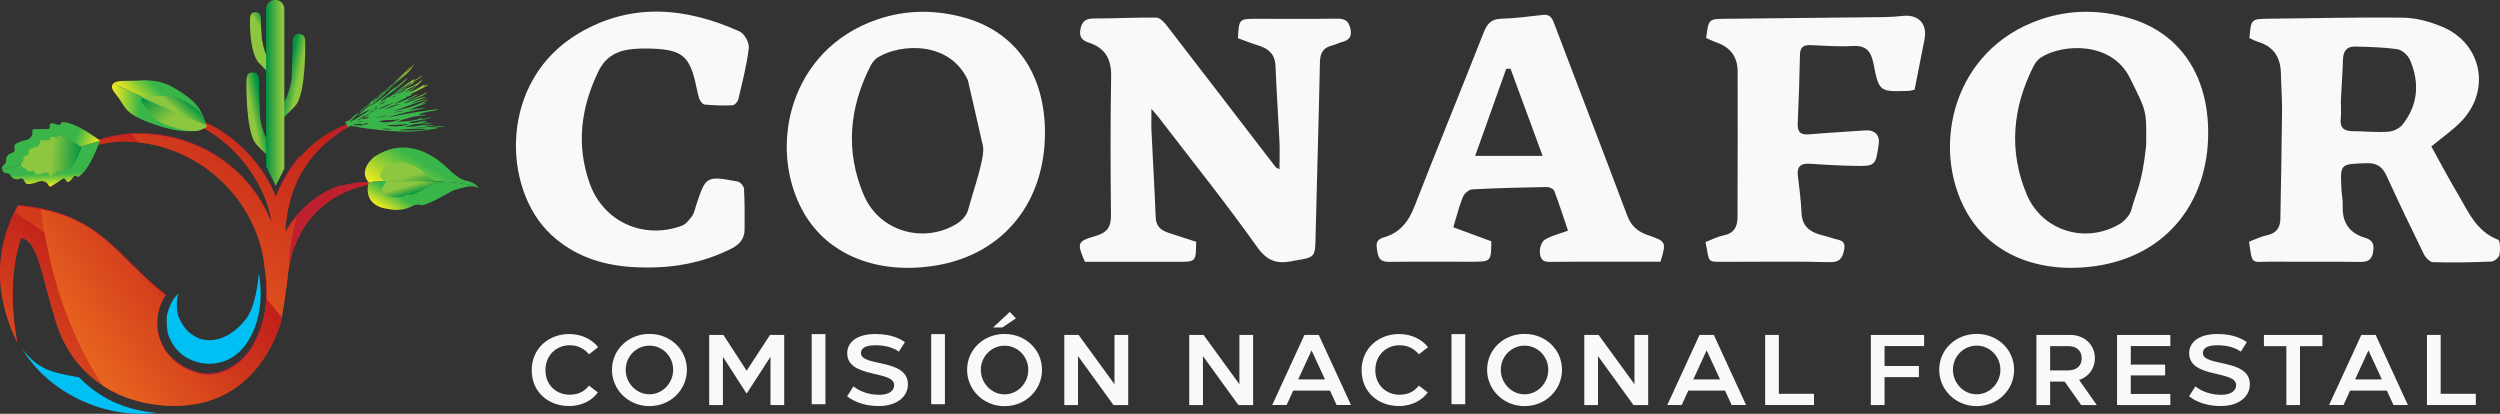 <?xml version="1.0" encoding="UTF-8" standalone="no"?>
<!-- Created with Inkscape (http://www.inkscape.org/) -->

<svg
   width="811.309mm"
   height="134.295mm"
   viewBox="0 0 811.309 134.295"
   version="1.1"
   id="svg1"
   xml:space="preserve"
   inkscape:version="1.3-beta (cedbd6c6ff, 2023-05-28)"
   sodipodi:docname="logo.svg"
   inkscape:export-filename="SuggestableTMPMaterial.png"
   inkscape:export-xdpi="96"
   inkscape:export-ydpi="96"
   xmlns:inkscape="http://www.inkscape.org/namespaces/inkscape"
   xmlns:sodipodi="http://sodipodi.sourceforge.net/DTD/sodipodi-0.dtd"
   xmlns="http://www.w3.org/2000/svg"
   xmlns:svg="http://www.w3.org/2000/svg"><rect x="0" y="0" width="811.309" height="134.295" fill="#333333" stroke="none"/><sodipodi:namedview
     id="namedview1"
     pagecolor="#505050"
     bordercolor="#eeeeee"
     borderopacity="1"
     inkscape:showpageshadow="0"
     inkscape:pageopacity="0"
     inkscape:pagecheckerboard="0"
     inkscape:deskcolor="#505050"
     inkscape:document-units="mm"
     inkscape:zoom="0.093984988"
     inkscape:cx="521.35986"
     inkscape:cy="1399.1596"
     inkscape:window-width="2560"
     inkscape:window-height="1369"
     inkscape:window-x="-8"
     inkscape:window-y="-8"
     inkscape:window-maximized="1"
     inkscape:current-layer="svg1" /><defs
     id="defs1"><clipPath
       clipPathUnits="userSpaceOnUse"
       id="clipPath2"><path
         d="M 0,2834.646 H 2834.646 V 0 H 0 Z"
         transform="translate(-2614.119,-1428.066)"
         id="path2" /></clipPath><clipPath
       clipPathUnits="userSpaceOnUse"
       id="clipPath4"><path
         d="M 0,2834.646 H 2834.646 V 0 H 0 Z"
         transform="translate(-1690.705,-1503.988)"
         id="path4" /></clipPath><clipPath
       clipPathUnits="userSpaceOnUse"
       id="clipPath6"><path
         d="M 0,2834.646 H 2834.646 V 0 H 0 Z"
         transform="translate(-2670.786,-1406.448)"
         id="path6" /></clipPath><clipPath
       clipPathUnits="userSpaceOnUse"
       id="clipPath8"><path
         d="M 0,2834.646 H 2834.646 V 0 H 0 Z"
         transform="translate(-1351.217,-1327.774)"
         id="path8" /></clipPath><clipPath
       clipPathUnits="userSpaceOnUse"
       id="clipPath10"><path
         d="M 0,2834.646 H 2834.646 V 0 H 0 Z"
         transform="translate(-2421.335,-1328.037)"
         id="path10" /></clipPath><clipPath
       clipPathUnits="userSpaceOnUse"
       id="clipPath12"><path
         d="M 0,2834.646 H 2834.646 V 0 H 0 Z"
         transform="translate(-1817.726,-1377.72)"
         id="path12" /></clipPath><clipPath
       clipPathUnits="userSpaceOnUse"
       id="clipPath14"><path
         d="M 0,2834.646 H 2834.646 V 0 H 0 Z"
         transform="translate(-979.645,-1295.81)"
         id="path14" /></clipPath><clipPath
       clipPathUnits="userSpaceOnUse"
       id="clipPath16"><path
         d="M 0,2834.646 H 2834.646 V 0 H 0 Z"
         transform="translate(-1141.146,-1492.174)"
         id="path16" /></clipPath><clipPath
       clipPathUnits="userSpaceOnUse"
       id="clipPath18"><path
         d="M 0,2834.646 H 2834.646 V 0 H 0 Z"
         transform="translate(-2211.081,-1506.498)"
         id="path18" /></clipPath><linearGradient
       x1="0"
       y1="0"
       x2="1"
       y2="0"
       gradientUnits="userSpaceOnUse"
       gradientTransform="matrix(11.596,-7.608,-7.608,-11.596,87.931,-459.736)"
       spreadMethod="pad"
       id="linearGradient20"><stop
         style="stop-opacity:1;stop-color:#8dc63f"
         offset="0"
         id="stop18" /><stop
         style="stop-opacity:1;stop-color:#8dc63f"
         offset="0.472"
         id="stop19" /><stop
         style="stop-opacity:1;stop-color:#009444"
         offset="1"
         id="stop20" /></linearGradient><linearGradient
       x1="0"
       y1="0"
       x2="1"
       y2="0"
       gradientUnits="userSpaceOnUse"
       gradientTransform="matrix(-14.826,-3.053,-3.053,14.826,124.07,-432.455)"
       spreadMethod="pad"
       id="linearGradient23"><stop
         style="stop-opacity:1;stop-color:#8dc63f"
         offset="0"
         id="stop21" /><stop
         style="stop-opacity:1;stop-color:#8dc63f"
         offset="0.472"
         id="stop22" /><stop
         style="stop-opacity:1;stop-color:#009444"
         offset="1"
         id="stop23" /></linearGradient><linearGradient
       x1="0"
       y1="0"
       x2="1"
       y2="0"
       gradientUnits="userSpaceOnUse"
       gradientTransform="matrix(14.824,-3.052,3.052,14.824,75.547,-403.408)"
       spreadMethod="pad"
       id="linearGradient26"><stop
         style="stop-opacity:1;stop-color:#8dc63f"
         offset="0"
         id="stop24" /><stop
         style="stop-opacity:1;stop-color:#8dc63f"
         offset="0.472"
         id="stop25" /><stop
         style="stop-opacity:1;stop-color:#009444"
         offset="1"
         id="stop26" /></linearGradient><linearGradient
       x1="0"
       y1="0"
       x2="1"
       y2="0"
       gradientUnits="userSpaceOnUse"
       gradientTransform="matrix(13.762,0,0,-13.762,92.466,-422.49)"
       spreadMethod="pad"
       id="linearGradient29"><stop
         style="stop-opacity:1;stop-color:#009444"
         offset="0"
         id="stop27" /><stop
         style="stop-opacity:1;stop-color:#8dc63f"
         offset="0.871"
         id="stop28" /><stop
         style="stop-opacity:1;stop-color:#8dc63f"
         offset="1"
         id="stop29" /></linearGradient><clipPath
       clipPathUnits="userSpaceOnUse"
       id="clipPath31"><path
         d="m 448.883,1924.79 c 178.789,-5.057 271.858,-142.794 287.627,-237.716 v 0 c -0.034,0.05 -3.462,5.972 -5.34,9.19 v 0 c -47.683,108.844 -156.403,178.409 -279.252,178.409 v 0 c -45.723,0 -107.765,-15.482 -148.537,-42.035 v 0 c 31.047,13.101 81.499,26.014 114.213,26.014 v 0 c 145.856,0 267.86,-101.743 299.161,-238.103 v 0 c 2.519,-16.159 11.329,-62.736 8.703,-101.128 v 0 c -0.54,-7.858 -1.425,-15.595 -2.681,-23.227 v 0 c -2.313,-15.148 -4.612,-22.314 -9.962,-38.739 v 0 c -5.256,-15.018 -11.971,-29.339 -19.998,-42.792 v 0 c -30.62,-44.829 -78.367,-62.436 -114.718,-51.334 v 0 c -97.568,29.828 -99.786,123.544 -68.686,166.623 v 0 c -103.213,79.199 -137.129,175.29 -315.176,190.901 v 0 c -60.294,-109.815 -40.514,-211.561 -1.888,-291.636 v 0 c -21.769,124.489 -0.033,196.927 8.713,223.175 v 0 c 36.788,-8.656 41.268,-73.338 74.044,-179.328 v 0 c 35.485,-114.717 128.064,-167.087 216.292,-176.968 v 0 c 0.783,-0.085 1.544,-0.123 2.324,-0.2 v 0 c 10.707,-1.42 21.615,-2.203 32.705,-2.203 v 0 c 57.619,0 108.06,16.406 148.836,51.007 v 0 c 37.612,31.91 66.667,81.098 80.238,127.471 v 0 c 9.565,48.187 14.553,95.566 14.599,95.966 v 0 c 11.061,118.987 89.417,188.489 194.207,201.666 v 0 c -8.769,1.099 -17.685,1.731 -26.744,1.731 v 0 c -73.771,0 -136.924,-47.237 -172.347,-108.304 v 0 c 6.963,168.024 128.615,223.594 164.427,242.416 v 0 c -28.884,-7.445 -131.761,-33.534 -184.556,-167.128 v 0 c -14.683,47.64 -99.288,186.842 -276.261,186.852 v 0 c -6.524,0 -13.165,-0.191 -19.943,-0.58"
         transform="translate(-41.504,-1814.046)"
         id="path31" /></clipPath><clipPath
       clipPathUnits="userSpaceOnUse"
       id="clipPath33"><path
         d="m 448.883,1924.79 c 178.789,-5.057 271.858,-142.794 287.627,-237.716 v 0 c -0.034,0.05 -3.462,5.972 -5.34,9.19 v 0 c -47.683,108.844 -156.403,178.409 -279.252,178.409 v 0 c -45.723,0 -107.765,-15.482 -148.537,-42.035 v 0 c 31.047,13.101 81.499,26.014 114.213,26.014 v 0 c 145.856,0 267.86,-101.743 299.161,-238.103 v 0 c 2.519,-16.159 11.329,-62.736 8.703,-101.128 v 0 c -0.54,-7.858 -1.425,-15.595 -2.681,-23.227 v 0 c -2.313,-15.148 -4.612,-22.314 -9.962,-38.739 v 0 c -5.256,-15.018 -11.971,-29.339 -19.998,-42.792 v 0 c -30.62,-44.829 -78.367,-62.436 -114.718,-51.334 v 0 c -97.568,29.828 -99.786,123.544 -68.686,166.623 v 0 c -103.213,79.199 -137.129,175.29 -315.176,190.901 v 0 c -60.294,-109.815 -40.514,-211.561 -1.888,-291.636 v 0 c -21.769,124.489 -0.033,196.927 8.713,223.175 v 0 c 36.788,-8.656 41.268,-73.338 74.044,-179.328 v 0 c 35.485,-114.717 128.064,-167.087 216.292,-176.968 v 0 c 0.783,-0.085 1.544,-0.123 2.324,-0.2 v 0 c 10.707,-1.42 21.615,-2.203 32.705,-2.203 v 0 c 57.619,0 108.06,16.406 148.836,51.007 v 0 c 37.612,31.91 66.667,81.098 80.238,127.471 v 0 c 9.565,48.187 14.553,95.566 14.599,95.966 v 0 c 11.061,118.987 89.417,188.489 194.207,201.666 v 0 c -8.769,1.099 -17.685,1.731 -26.744,1.731 v 0 c -73.771,0 -136.924,-47.237 -172.347,-108.304 v 0 c 6.963,168.024 128.615,223.594 164.427,242.416 v 0 c -28.884,-7.445 -131.761,-33.534 -184.556,-167.128 v 0 c -14.683,47.64 -99.288,186.842 -276.261,186.852 v 0 c -6.524,0 -13.165,-0.191 -19.943,-0.58"
         transform="translate(-41.504,-1814.046)"
         id="path33" /></clipPath><clipPath
       clipPathUnits="userSpaceOnUse"
       id="clipPath41"><path
         d="m 448.883,1924.79 c 178.789,-5.057 271.858,-142.794 287.627,-237.716 v 0 c -0.034,0.05 -3.462,5.972 -5.34,9.19 v 0 c -47.683,108.844 -156.403,178.409 -279.252,178.409 v 0 c -45.723,0 -107.765,-15.482 -148.537,-42.035 v 0 c 31.047,13.101 81.499,26.014 114.213,26.014 v 0 c 145.856,0 267.86,-101.743 299.161,-238.103 v 0 c 2.519,-16.159 11.329,-62.736 8.703,-101.128 v 0 c -0.54,-7.858 -1.425,-15.595 -2.681,-23.227 v 0 c -2.313,-15.148 -4.612,-22.314 -9.962,-38.739 v 0 c -5.256,-15.018 -11.971,-29.339 -19.998,-42.792 v 0 c -30.62,-44.829 -78.367,-62.436 -114.718,-51.334 v 0 c -97.568,29.828 -99.786,123.544 -68.686,166.623 v 0 c -103.213,79.199 -137.129,175.29 -315.176,190.901 v 0 c -60.294,-109.815 -40.514,-211.561 -1.888,-291.636 v 0 c -21.769,124.489 -0.033,196.927 8.713,223.175 v 0 c 36.788,-8.656 41.268,-73.338 74.044,-179.328 v 0 c 35.485,-114.717 128.064,-167.087 216.292,-176.968 v 0 c 0.783,-0.085 1.544,-0.123 2.324,-0.2 v 0 c 10.707,-1.42 21.615,-2.203 32.705,-2.203 v 0 c 57.619,0 108.06,16.406 148.836,51.007 v 0 c 37.612,31.91 66.667,81.098 80.238,127.471 v 0 c 9.565,48.187 14.553,95.566 14.599,95.966 v 0 c 11.061,118.987 89.417,188.489 194.207,201.666 v 0 c -8.769,1.099 -17.685,1.731 -26.744,1.731 v 0 c -73.771,0 -136.924,-47.237 -172.347,-108.304 v 0 c 6.963,168.024 128.615,223.594 164.427,242.416 v 0 c -28.884,-7.445 -131.761,-33.534 -184.556,-167.128 v 0 c -14.683,47.64 -99.288,186.842 -276.261,186.852 v 0 c -6.524,0 -13.165,-0.191 -19.943,-0.58"
         transform="matrix(1.333,0,0,-1.333,0,3779.533)"
         id="path41" /></clipPath><clipPath
       clipPathUnits="userSpaceOnUse"
       id="clipPath35"><path
         d="m -117.664,1002.28 h 1222.599 v 926.118 H -117.664 Z"
         transform="matrix(1.333,0,0,-1.333,0,3779.533)"
         id="path35" /></clipPath><linearGradient
       x1="0"
       y1="0"
       x2="1"
       y2="0"
       gradientUnits="userSpaceOnUse"
       gradientTransform="matrix(281.529,930.126,-930.126,281.529,418.275,997.394)"
       spreadMethod="pad"
       id="linearGradient35"><stop
         style="stop-opacity:1;stop-color:#f47920"
         offset="0"
         id="stop33" /><stop
         style="stop-opacity:1;stop-color:#f47920"
         offset="0.068"
         id="stop34" /><stop
         style="stop-opacity:1;stop-color:#bb141a"
         offset="1"
         id="stop35" /></linearGradient><clipPath
       clipPathUnits="userSpaceOnUse"
       id="clipPath38"><path
         d="m -117.664,1002.28 h 1222.599 v 926.118 H -117.664 Z"
         transform="matrix(1.333,0,0,-1.333,0,3779.533)"
         id="path38" /></clipPath><linearGradient
       x1="0"
       y1="0"
       x2="1"
       y2="0"
       gradientUnits="userSpaceOnUse"
       gradientTransform="matrix(396.953,497.536,-497.536,396.953,221.89,988.956)"
       spreadMethod="pad"
       id="linearGradient38"><stop
         style="stop-opacity:1;stop-color:#f47920"
         offset="0"
         id="stop36" /><stop
         style="stop-opacity:1;stop-color:#f47920"
         offset="0.068"
         id="stop37" /><stop
         style="stop-opacity:1;stop-color:#bb141a"
         offset="1"
         id="stop38" /></linearGradient><clipPath
       clipPathUnits="userSpaceOnUse"
       id="clipPath65"><path
         d="m 448.883,1924.79 c 178.789,-5.057 271.858,-142.794 287.627,-237.716 v 0 c -0.034,0.05 -3.462,5.972 -5.34,9.19 v 0 c -47.683,108.844 -156.403,178.409 -279.252,178.409 v 0 c -45.723,0 -107.765,-15.482 -148.537,-42.035 v 0 c 31.047,13.101 81.499,26.014 114.213,26.014 v 0 c 145.856,0 267.86,-101.743 299.161,-238.103 v 0 c 2.519,-16.159 11.329,-62.736 8.703,-101.128 v 0 c -0.54,-7.858 -1.425,-15.595 -2.681,-23.227 v 0 c -2.313,-15.148 -4.612,-22.314 -9.962,-38.739 v 0 c -5.256,-15.018 -11.971,-29.339 -19.998,-42.792 v 0 c -30.62,-44.829 -78.367,-62.436 -114.718,-51.334 v 0 c -97.568,29.828 -99.786,123.544 -68.686,166.623 v 0 c -103.213,79.199 -137.129,175.29 -315.176,190.901 v 0 c -60.294,-109.815 -40.514,-211.561 -1.888,-291.636 v 0 c -21.769,124.489 -0.033,196.927 8.713,223.175 v 0 c 36.788,-8.656 41.268,-73.338 74.044,-179.328 v 0 c 35.485,-114.717 128.064,-167.087 216.292,-176.968 v 0 c 0.783,-0.085 1.544,-0.123 2.324,-0.2 v 0 c 10.707,-1.42 21.615,-2.203 32.705,-2.203 v 0 c 57.619,0 108.06,16.406 148.836,51.007 v 0 c 37.612,31.91 66.667,81.098 80.238,127.471 v 0 c 9.565,48.187 14.553,95.566 14.599,95.966 v 0 c 11.061,118.987 89.417,188.489 194.207,201.666 v 0 c -8.769,1.099 -17.685,1.731 -26.744,1.731 v 0 c -73.771,0 -136.924,-47.237 -172.347,-108.304 v 0 c 6.963,168.024 128.615,223.594 164.427,242.416 v 0 c -28.884,-7.445 -131.761,-33.534 -184.556,-167.128 v 0 c -14.683,47.64 -99.288,186.842 -276.261,186.852 v 0 c -6.524,0 -13.165,-0.191 -19.943,-0.58"
         transform="translate(-359.471,-1974.261)"
         id="path65" /></clipPath><clipPath
       clipPathUnits="userSpaceOnUse"
       id="clipPath67"><path
         d="m 448.883,1924.79 c 178.789,-5.057 271.858,-142.794 287.627,-237.716 v 0 c -0.034,0.05 -3.462,5.972 -5.34,9.19 v 0 c -47.683,108.844 -156.403,178.409 -279.252,178.409 v 0 c -45.723,0 -107.765,-15.482 -148.537,-42.035 v 0 c 31.047,13.101 81.499,26.014 114.213,26.014 v 0 c 145.856,0 267.86,-101.743 299.161,-238.103 v 0 c 2.519,-16.159 11.329,-62.736 8.703,-101.128 v 0 c -0.54,-7.858 -1.425,-15.595 -2.681,-23.227 v 0 c -2.313,-15.148 -4.612,-22.314 -9.962,-38.739 v 0 c -5.256,-15.018 -11.971,-29.339 -19.998,-42.792 v 0 c -30.62,-44.829 -78.367,-62.436 -114.718,-51.334 v 0 c -97.568,29.828 -99.786,123.544 -68.686,166.623 v 0 c -103.213,79.199 -137.129,175.29 -315.176,190.901 v 0 c -60.294,-109.815 -40.514,-211.561 -1.888,-291.636 v 0 c -21.769,124.489 -0.033,196.927 8.713,223.175 v 0 c 36.788,-8.656 41.268,-73.338 74.044,-179.328 v 0 c 35.485,-114.717 128.064,-167.087 216.292,-176.968 v 0 c 0.783,-0.085 1.544,-0.123 2.324,-0.2 v 0 c 10.707,-1.42 21.615,-2.203 32.705,-2.203 v 0 c 57.619,0 108.06,16.406 148.836,51.007 v 0 c 37.612,31.91 66.667,81.098 80.238,127.471 v 0 c 9.565,48.187 14.553,95.566 14.599,95.966 v 0 c 11.061,118.987 89.417,188.489 194.207,201.666 v 0 c -8.769,1.099 -17.685,1.731 -26.744,1.731 v 0 c -73.771,0 -136.924,-47.237 -172.347,-108.304 v 0 c 6.963,168.024 128.615,223.594 164.427,242.416 v 0 c -28.884,-7.445 -131.761,-33.534 -184.556,-167.128 v 0 c -14.683,47.64 -99.288,186.842 -276.261,186.852 v 0 c -6.524,0 -13.165,-0.191 -19.943,-0.58"
         transform="translate(-359.471,-1974.261)"
         id="path67" /></clipPath><clipPath
       clipPathUnits="userSpaceOnUse"
       id="clipPath70"><path
         d="m 448.883,1924.79 c 178.789,-5.057 271.858,-142.794 287.627,-237.716 v 0 c -0.034,0.05 -3.462,5.972 -5.34,9.19 v 0 c -47.683,108.844 -156.403,178.409 -279.252,178.409 v 0 c -45.723,0 -107.765,-15.482 -148.537,-42.035 v 0 c 31.047,13.101 81.499,26.014 114.213,26.014 v 0 c 145.856,0 267.86,-101.743 299.161,-238.103 v 0 c 2.519,-16.159 11.329,-62.736 8.703,-101.128 v 0 c -0.54,-7.858 -1.425,-15.595 -2.681,-23.227 v 0 c -2.313,-15.148 -4.612,-22.314 -9.962,-38.739 v 0 c -5.256,-15.018 -11.971,-29.339 -19.998,-42.792 v 0 c -30.62,-44.829 -78.367,-62.436 -114.718,-51.334 v 0 c -97.568,29.828 -99.786,123.544 -68.686,166.623 v 0 c -103.213,79.199 -137.129,175.29 -315.176,190.901 v 0 c -60.294,-109.815 -40.514,-211.561 -1.888,-291.636 v 0 c -21.769,124.489 -0.033,196.927 8.713,223.175 v 0 c 36.788,-8.656 41.268,-73.338 74.044,-179.328 v 0 c 35.485,-114.717 128.064,-167.087 216.292,-176.968 v 0 c 0.783,-0.085 1.544,-0.123 2.324,-0.2 v 0 c 10.707,-1.42 21.615,-2.203 32.705,-2.203 v 0 c 57.619,0 108.06,16.406 148.836,51.007 v 0 c 37.612,31.91 66.667,81.098 80.238,127.471 v 0 c 9.565,48.187 14.553,95.566 14.599,95.966 v 0 c 11.061,118.987 89.417,188.489 194.207,201.666 v 0 c -8.769,1.099 -17.685,1.731 -26.744,1.731 v 0 c -73.771,0 -136.924,-47.237 -172.347,-108.304 v 0 c 6.963,168.024 128.615,223.594 164.427,242.416 v 0 c -28.884,-7.445 -131.761,-33.534 -184.556,-167.128 v 0 c -14.683,47.64 -99.288,186.842 -276.261,186.852 v 0 c -6.524,0 -13.165,-0.191 -19.943,-0.58"
         transform="matrix(1.333,0,0,-1.333,0,3779.533)"
         id="path70" /></clipPath><linearGradient
       x1="0"
       y1="0"
       x2="1"
       y2="0"
       gradientUnits="userSpaceOnUse"
       gradientTransform="matrix(491.454,770.786,-770.786,491.454,574.079,1103.829)"
       spreadMethod="pad"
       id="linearGradient69"><stop
         style="stop-opacity:1;stop-color:#f47920"
         offset="0"
         id="stop67" /><stop
         style="stop-opacity:1;stop-color:#f47920"
         offset="0.068"
         id="stop68" /><stop
         style="stop-opacity:1;stop-color:#bb141a"
         offset="1"
         id="stop69" /></linearGradient><clipPath
       clipPathUnits="userSpaceOnUse"
       id="clipPath73"><path
         d="m 448.883,1924.79 c 178.789,-5.057 271.858,-142.794 287.627,-237.716 v 0 c -0.034,0.05 -3.462,5.972 -5.34,9.19 v 0 c -47.683,108.844 -156.403,178.409 -279.252,178.409 v 0 c -45.723,0 -107.765,-15.482 -148.537,-42.035 v 0 c 31.047,13.101 81.499,26.014 114.213,26.014 v 0 c 145.856,0 267.86,-101.743 299.161,-238.103 v 0 c 2.519,-16.159 11.329,-62.736 8.703,-101.128 v 0 c -0.54,-7.858 -1.425,-15.595 -2.681,-23.227 v 0 c -2.313,-15.148 -4.612,-22.314 -9.962,-38.739 v 0 c -5.256,-15.018 -11.971,-29.339 -19.998,-42.792 v 0 c -30.62,-44.829 -78.367,-62.436 -114.718,-51.334 v 0 c -97.568,29.828 -99.786,123.544 -68.686,166.623 v 0 c -103.213,79.199 -137.129,175.29 -315.176,190.901 v 0 c -60.294,-109.815 -40.514,-211.561 -1.888,-291.636 v 0 c -21.769,124.489 -0.033,196.927 8.713,223.175 v 0 c 36.788,-8.656 41.268,-73.338 74.044,-179.328 v 0 c 35.485,-114.717 128.064,-167.087 216.292,-176.968 v 0 c 0.783,-0.085 1.544,-0.123 2.324,-0.2 v 0 c 10.707,-1.42 21.615,-2.203 32.705,-2.203 v 0 c 57.619,0 108.06,16.406 148.836,51.007 v 0 c 37.612,31.91 66.667,81.098 80.238,127.471 v 0 c 9.565,48.187 14.553,95.566 14.599,95.966 v 0 c 11.061,118.987 89.417,188.489 194.207,201.666 v 0 c -8.769,1.099 -17.685,1.731 -26.744,1.731 v 0 c -73.771,0 -136.924,-47.237 -172.347,-108.304 v 0 c 6.963,168.024 128.615,223.594 164.427,242.416 v 0 c -28.884,-7.445 -131.761,-33.534 -184.556,-167.128 v 0 c -14.683,47.64 -99.288,186.842 -276.261,186.852 v 0 c -6.524,0 -13.165,-0.191 -19.943,-0.58"
         transform="matrix(1.333,0,0,-1.333,0,3779.533)"
         id="path73" /></clipPath><linearGradient
       x1="0"
       y1="0"
       x2="1"
       y2="0"
       gradientUnits="userSpaceOnUse"
       gradientTransform="matrix(498.847,358.909,-358.909,498.847,231.015,1266.409)"
       spreadMethod="pad"
       id="linearGradient72"><stop
         style="stop-opacity:1;stop-color:#f47920"
         offset="0"
         id="stop70" /><stop
         style="stop-opacity:1;stop-color:#f47920"
         offset="0.068"
         id="stop71" /><stop
         style="stop-opacity:1;stop-color:#bb141a"
         offset="1"
         id="stop72" /></linearGradient><clipPath
       clipPathUnits="userSpaceOnUse"
       id="clipPath78"><path
         d="m 448.883,1924.79 c 178.789,-5.057 271.858,-142.794 287.627,-237.716 v 0 c -0.034,0.05 -3.462,5.972 -5.34,9.19 v 0 c -47.683,108.844 -156.403,178.409 -279.252,178.409 v 0 c -45.723,0 -107.765,-15.482 -148.537,-42.035 v 0 c 31.047,13.101 81.499,26.014 114.213,26.014 v 0 c 145.856,0 267.86,-101.743 299.161,-238.103 v 0 c 2.519,-16.159 11.329,-62.736 8.703,-101.128 v 0 c -0.54,-7.858 -1.425,-15.595 -2.681,-23.227 v 0 c -2.313,-15.148 -4.612,-22.314 -9.962,-38.739 v 0 c -5.256,-15.018 -11.971,-29.339 -19.998,-42.792 v 0 c -30.62,-44.829 -78.367,-62.436 -114.718,-51.334 v 0 c -97.568,29.828 -99.786,123.544 -68.686,166.623 v 0 c -103.213,79.199 -137.129,175.29 -315.176,190.901 v 0 c -60.294,-109.815 -40.514,-211.561 -1.888,-291.636 v 0 c -21.769,124.489 -0.033,196.927 8.713,223.175 v 0 c 36.788,-8.656 41.268,-73.338 74.044,-179.328 v 0 c 35.485,-114.717 128.064,-167.087 216.292,-176.968 v 0 c 0.783,-0.085 1.544,-0.123 2.324,-0.2 v 0 c 10.707,-1.42 21.615,-2.203 32.705,-2.203 v 0 c 57.619,0 108.06,16.406 148.836,51.007 v 0 c 37.612,31.91 66.667,81.098 80.238,127.471 v 0 c 9.565,48.187 14.553,95.566 14.599,95.966 v 0 c 11.061,118.987 89.417,188.489 194.207,201.666 v 0 c -8.769,1.099 -17.685,1.731 -26.744,1.731 v 0 c -73.771,0 -136.924,-47.237 -172.347,-108.304 v 0 c 6.963,168.024 128.615,223.594 164.427,242.416 v 0 c -28.884,-7.445 -131.761,-33.534 -184.556,-167.128 v 0 c -14.683,47.64 -99.288,186.842 -276.261,186.852 v 0 c -6.524,0 -13.165,-0.191 -19.943,-0.58"
         transform="matrix(1.333,0,0,-1.333,0,3779.533)"
         id="path78" /></clipPath><clipPath
       clipPathUnits="userSpaceOnUse"
       id="clipPath74"><path
         d="m 772.694,1190.854 h 605.259 v 937.562 H 772.694 Z"
         transform="translate(-1068.899,-2128.418)"
         id="path74" /></clipPath><clipPath
       clipPathUnits="userSpaceOnUse"
       id="clipPath75"><path
         d="m 772.694,1190.854 h 605.259 v 937.562 H 772.694 Z"
         transform="translate(-1068.899,-2128.418)"
         id="path75" /></clipPath><clipPath
       clipPathUnits="userSpaceOnUse"
       id="clipPath80"><path
         d="M 0,2834.646 H 2834.646 V 0 H 0 Z"
         transform="translate(-709.717,-1575.263)"
         id="path80" /></clipPath><clipPath
       clipPathUnits="userSpaceOnUse"
       id="clipPath82"><path
         d="M 0,2834.646 H 2834.646 V 0 H 0 Z"
         transform="translate(-202.708,-1414.146)"
         id="path82" /></clipPath><linearGradient
       x1="0"
       y1="0"
       x2="1"
       y2="0"
       gradientUnits="userSpaceOnUse"
       gradientTransform="matrix(-3.852,-33.058,-28.115,1.138,-67.873,-351.805)"
       spreadMethod="pad"
       id="linearGradient84"><stop
         style="stop-opacity:1;stop-color:#f6ec1d"
         offset="0"
         id="stop82" /><stop
         style="stop-opacity:1;stop-color:#39b54a"
         offset="0.294"
         id="stop83" /><stop
         style="stop-opacity:1;stop-color:#39b54a"
         offset="1"
         id="stop84" /></linearGradient><linearGradient
       x1="0"
       y1="0"
       x2="1"
       y2="0"
       gradientUnits="userSpaceOnUse"
       gradientTransform="matrix(-52.232,-33.338,23.417,-57.795,-41.888,-364.358)"
       spreadMethod="pad"
       id="linearGradient87"><stop
         style="stop-opacity:1;stop-color:#f6ec1d"
         offset="0"
         id="stop85" /><stop
         style="stop-opacity:1;stop-color:#39b54a"
         offset="0.294"
         id="stop86" /><stop
         style="stop-opacity:1;stop-color:#39b54a"
         offset="1"
         id="stop87" /></linearGradient><clipPath
       clipPathUnits="userSpaceOnUse"
       id="clipPath91"><path
         d="M 0,2834.646 H 2834.646 V 0 H 0 Z"
         transform="matrix(1.333,0,0,-1.333,0,3779.533)"
         id="path91" /></clipPath><linearGradient
       x1="0"
       y1="0"
       x2="1"
       y2="0"
       gradientUnits="userSpaceOnUse"
       gradientTransform="matrix(127.824,-6.527,6.527,127.824,201.442,1830.246)"
       spreadMethod="pad"
       id="linearGradient90"><stop
         style="stop-opacity:1;stop-color:#8dc63f"
         offset="0"
         id="stop88" /><stop
         style="stop-opacity:1;stop-color:#8dc63f"
         offset="0.503"
         id="stop89" /><stop
         style="stop-opacity:1;stop-color:#009444"
         offset="1"
         id="stop90" /></linearGradient><linearGradient
       x1="0"
       y1="0"
       x2="1"
       y2="0"
       gradientUnits="userSpaceOnUse"
       gradientTransform="matrix(70.718,-1.769,-1.769,-70.718,-23.435,-408.7)"
       spreadMethod="pad"
       id="linearGradient93"><stop
         style="stop-opacity:1;stop-color:#f6ec1d"
         offset="0"
         id="stop91" /><stop
         style="stop-opacity:1;stop-color:#39b54a"
         offset="0.294"
         id="stop92" /><stop
         style="stop-opacity:1;stop-color:#39b54a"
         offset="1"
         id="stop93" /></linearGradient><linearGradient
       x1="0"
       y1="0"
       x2="1"
       y2="0"
       gradientUnits="userSpaceOnUse"
       gradientTransform="matrix(24.861,-23.537,-23.537,-24.861,0.692,-405.024)"
       spreadMethod="pad"
       id="linearGradient96"><stop
         style="stop-opacity:1;stop-color:#f6ec1d"
         offset="0"
         id="stop94" /><stop
         style="stop-opacity:1;stop-color:#39b54a"
         offset="0.624"
         id="stop95" /><stop
         style="stop-opacity:1;stop-color:#39b54a"
         offset="1"
         id="stop96" /></linearGradient><clipPath
       clipPathUnits="userSpaceOnUse"
       id="clipPath100"><path
         d="M 0,2834.646 H 2834.646 V 0 H 0 Z"
         transform="matrix(1.333,0,0,-1.333,0,3779.533)"
         id="path100" /></clipPath><linearGradient
       x1="0"
       y1="0"
       x2="1"
       y2="0"
       gradientUnits="userSpaceOnUse"
       gradientTransform="matrix(37.348,43.626,-43.626,37.348,512.242,1907.2)"
       spreadMethod="pad"
       id="linearGradient99"><stop
         style="stop-opacity:1;stop-color:#8dc63f"
         offset="0"
         id="stop97" /><stop
         style="stop-opacity:1;stop-color:#8dc63f"
         offset="0.472"
         id="stop98" /><stop
         style="stop-opacity:1;stop-color:#009444"
         offset="1"
         id="stop99" /></linearGradient><clipPath
       clipPathUnits="userSpaceOnUse"
       id="clipPath103"><path
         d="M 0,2834.646 H 2834.646 V 0 H 0 Z"
         transform="matrix(1.333,0,0,-1.333,0,3779.533)"
         id="path103" /></clipPath><linearGradient
       x1="0"
       y1="0"
       x2="1"
       y2="0"
       gradientUnits="userSpaceOnUse"
       gradientTransform="matrix(-88.448,103.806,-103.806,-88.448,568.576,1865.179)"
       spreadMethod="pad"
       id="linearGradient102"><stop
         style="stop-opacity:1;stop-color:#8dc63f"
         offset="0"
         id="stop100" /><stop
         style="stop-opacity:1;stop-color:#8dc63f"
         offset="0.472"
         id="stop101" /><stop
         style="stop-opacity:1;stop-color:#009444"
         offset="1"
         id="stop102" /></linearGradient><linearGradient
       x1="0"
       y1="0"
       x2="1"
       y2="0"
       gradientUnits="userSpaceOnUse"
       gradientTransform="matrix(-45.884,51.293,51.293,45.884,209.205,-439.667)"
       spreadMethod="pad"
       id="linearGradient105"><stop
         style="stop-opacity:1;stop-color:#f6ec1d"
         offset="0"
         id="stop103" /><stop
         style="stop-opacity:1;stop-color:#39b54a"
         offset="0.294"
         id="stop104" /><stop
         style="stop-opacity:1;stop-color:#39b54a"
         offset="1"
         id="stop105" /></linearGradient><linearGradient
       x1="0"
       y1="0"
       x2="1"
       y2="0"
       gradientUnits="userSpaceOnUse"
       gradientTransform="matrix(26.894,-43.855,-43.855,-26.894,196.373,-324.884)"
       spreadMethod="pad"
       id="linearGradient108"><stop
         style="stop-opacity:1;stop-color:#f6ec1d"
         offset="0"
         id="stop106" /><stop
         style="stop-opacity:1;stop-color:#39b54a"
         offset="0.294"
         id="stop107" /><stop
         style="stop-opacity:1;stop-color:#39b54a"
         offset="1"
         id="stop108" /></linearGradient><linearGradient
       x1="0"
       y1="0"
       x2="1"
       y2="0"
       gradientUnits="userSpaceOnUse"
       gradientTransform="matrix(21.688,-35.673,-35.673,-21.688,192.21,-341.359)"
       spreadMethod="pad"
       id="linearGradient111"><stop
         style="stop-opacity:1;stop-color:#f6ec1d"
         offset="0"
         id="stop109" /><stop
         style="stop-opacity:1;stop-color:#39b54a"
         offset="0.816"
         id="stop110" /><stop
         style="stop-opacity:1;stop-color:#39b54a"
         offset="1"
         id="stop111" /></linearGradient><clipPath
       clipPathUnits="userSpaceOnUse"
       id="clipPath115"><path
         d="M 0,2834.646 H 2834.646 V 0 H 0 Z"
         transform="matrix(1.333,0,0,-1.333,0,3779.533)"
         id="path115" /></clipPath><linearGradient
       x1="0"
       y1="0"
       x2="1"
       y2="0"
       gradientUnits="userSpaceOnUse"
       gradientTransform="matrix(20.027,-67.691,67.691,20.027,1023.198,1819.751)"
       spreadMethod="pad"
       id="linearGradient114"><stop
         style="stop-opacity:1;stop-color:#8dc63f"
         offset="0"
         id="stop112" /><stop
         style="stop-opacity:1;stop-color:#8dc63f"
         offset="0.503"
         id="stop113" /><stop
         style="stop-opacity:1;stop-color:#009444"
         offset="1"
         id="stop114" /></linearGradient><clipPath
       clipPathUnits="userSpaceOnUse"
       id="clipPath118"><path
         d="M 0,2834.646 H 2834.646 V 0 H 0 Z"
         transform="matrix(1.333,0,0,-1.333,0,3779.533)"
         id="path118" /></clipPath><linearGradient
       x1="0"
       y1="0"
       x2="1"
       y2="0"
       gradientUnits="userSpaceOnUse"
       gradientTransform="matrix(11.718,-39.607,39.607,11.718,1020.382,1783.565)"
       spreadMethod="pad"
       id="linearGradient117"><stop
         style="stop-opacity:1;stop-color:#8dc63f"
         offset="0"
         id="stop115" /><stop
         style="stop-opacity:1;stop-color:#8dc63f"
         offset="0.503"
         id="stop116" /><stop
         style="stop-opacity:1;stop-color:#009444"
         offset="1"
         id="stop117" /></linearGradient><clipPath
       clipPathUnits="userSpaceOnUse"
       id="clipPath120"><path
         d="M 0,2834.646 H 2834.646 V 0 H 0 Z"
         transform="translate(-949.844,-1180.598)"
         id="path120" /></clipPath><clipPath
       clipPathUnits="userSpaceOnUse"
       id="clipPath122"><path
         d="M 0,2834.646 H 2834.646 V 0 H 0 Z"
         transform="translate(-1058.124,-1158.408)"
         id="path122" /></clipPath><clipPath
       clipPathUnits="userSpaceOnUse"
       id="clipPath124"><path
         d="M 0,2834.646 H 2834.646 V 0 H 0 Z"
         transform="translate(-1113.095,-1213.007)"
         id="path124" /></clipPath><clipPath
       clipPathUnits="userSpaceOnUse"
       id="clipPath126"><path
         d="M 0,2834.646 H 2834.646 V 0 H 0 Z"
         transform="translate(0,-2.5e-5)"
         id="path126" /></clipPath><clipPath
       clipPathUnits="userSpaceOnUse"
       id="clipPath128"><path
         d="M 0,2834.646 H 2834.646 V 0 H 0 Z"
         transform="translate(-1245.777,-1165.682)"
         id="path128" /></clipPath><clipPath
       clipPathUnits="userSpaceOnUse"
       id="clipPath130"><path
         d="M 0,2834.646 H 2834.646 V 0 H 0 Z"
         transform="translate(0,-2.5e-5)"
         id="path130" /></clipPath><clipPath
       clipPathUnits="userSpaceOnUse"
       id="clipPath132"><path
         d="M 0,2834.646 H 2834.646 V 0 H 0 Z"
         transform="translate(-1389.598,-1234.184)"
         id="path132" /></clipPath><clipPath
       clipPathUnits="userSpaceOnUse"
       id="clipPath134"><path
         d="M 0,2834.646 H 2834.646 V 0 H 0 Z"
         transform="translate(-1452.947,-1213.007)"
         id="path134" /></clipPath><clipPath
       clipPathUnits="userSpaceOnUse"
       id="clipPath136"><path
         d="M 0,2834.646 H 2834.646 V 0 H 0 Z"
         transform="translate(-1567.859,-1213.007)"
         id="path136" /></clipPath><clipPath
       clipPathUnits="userSpaceOnUse"
       id="clipPath138"><path
         d="M 0,2834.646 H 2834.646 V 0 H 0 Z"
         transform="translate(-1654.964,-1172.127)"
         id="path138" /></clipPath><clipPath
       clipPathUnits="userSpaceOnUse"
       id="clipPath140"><path
         d="M 0,2834.646 H 2834.646 V 0 H 0 Z"
         transform="translate(-1713.248,-1180.598)"
         id="path140" /></clipPath><clipPath
       clipPathUnits="userSpaceOnUse"
       id="clipPath142"><path
         d="M 0,2834.646 H 2834.646 V 0 H 0 Z"
         transform="translate(0,-2.5e-5)"
         id="path142" /></clipPath><clipPath
       clipPathUnits="userSpaceOnUse"
       id="clipPath144"><path
         d="M 0,2834.646 H 2834.646 V 0 H 0 Z"
         transform="translate(-1863.147,-1158.408)"
         id="path144" /></clipPath><clipPath
       clipPathUnits="userSpaceOnUse"
       id="clipPath146"><path
         d="M 0,2834.646 H 2834.646 V 0 H 0 Z"
         transform="translate(-1931.284,-1213.007)"
         id="path146" /></clipPath><clipPath
       clipPathUnits="userSpaceOnUse"
       id="clipPath148"><path
         d="M 0,2834.646 H 2834.646 V 0 H 0 Z"
         transform="translate(-2018.389,-1172.127)"
         id="path148" /></clipPath><clipPath
       clipPathUnits="userSpaceOnUse"
       id="clipPath150"><path
         d="M 0,2834.646 H 2834.646 V 0 H 0 Z"
         transform="translate(-2129.43,-1158.869)"
         id="path150" /></clipPath><clipPath
       clipPathUnits="userSpaceOnUse"
       id="clipPath152"><path
         d="M 0,2834.646 H 2834.646 V 0 H 0 Z"
         transform="translate(-2230.713,-1213.007)"
         id="path152" /></clipPath><clipPath
       clipPathUnits="userSpaceOnUse"
       id="clipPath154"><path
         d="M 0,2834.646 H 2834.646 V 0 H 0 Z"
         transform="translate(-2279.056,-1158.408)"
         id="path154" /></clipPath><clipPath
       clipPathUnits="userSpaceOnUse"
       id="clipPath156"><path
         d="M 0,2834.646 H 2834.646 V 0 H 0 Z"
         transform="translate(-2346.641,-1180.413)"
         id="path156" /></clipPath><clipPath
       clipPathUnits="userSpaceOnUse"
       id="clipPath158"><path
         d="M 0,2834.646 H 2834.646 V 0 H 0 Z"
         transform="translate(-2457.222,-1213.007)"
         id="path158" /></clipPath><clipPath
       clipPathUnits="userSpaceOnUse"
       id="clipPath160"><path
         d="M 0,2834.646 H 2834.646 V 0 H 0 Z"
         transform="translate(-2480.244,-1165.682)"
         id="path160" /></clipPath><clipPath
       clipPathUnits="userSpaceOnUse"
       id="clipPath162"><path
         d="M 0,2834.646 H 2834.646 V 0 H 0 Z"
         transform="translate(-2543.318,-1213.007)"
         id="path162" /></clipPath><clipPath
       clipPathUnits="userSpaceOnUse"
       id="clipPath164"><path
         d="M 0,2834.646 H 2834.646 V 0 H 0 Z"
         transform="translate(-2627.198,-1172.127)"
         id="path164" /></clipPath><clipPath
       clipPathUnits="userSpaceOnUse"
       id="clipPath166"><path
         d="M 0,2834.646 H 2834.646 V 0 H 0 Z"
         transform="translate(-2738.239,-1158.869)"
         id="path166" /></clipPath></defs><g
     inkscape:label="Capa 1"
     inkscape:groupmode="layer"
     id="layer1"
     transform="translate(329.873,350.652)" /><path
     id="path1"
     d="M 0,0 C 0.512,9.646 1.128,19.29 1.582,28.938 1.128,19.29 0.512,9.646 -0.001,0 -0.001,-4.031 0.26,-8.089 0.15,-12.108 0.26,-8.089 -0.001,-4.031 0,0"
     style="fill:#f9f9f9;fill-opacity:1;fill-rule:nonzero;stroke:none"
     transform="matrix(0.353,0,0,-0.353,759.677,32.831)"
     clip-path="url(#clipPath2)" /><path
     id="path3"
     d="m 0,0 c -24.744,-0.421 -49.5,-0.133 -74.252,-0.154 -15.856,-0.013 -15.883,-0.069 -16.907,-17.809 6.116,-2.206 12.368,-4.743 18.794,-6.712 9.485,-2.907 15.321,-8.101 15.74,-18.896 0.887,-22.885 2.537,-45.739 3.619,-68.618 0.395,-8.351 0.064,-16.735 0.064,-26.32 -2.498,1.461 -3.28,1.672 -3.672,2.181 -33.407,43.462 -66.735,86.986 -100.271,130.348 -2.344,3.031 -6.193,6.908 -9.384,6.945 -19.335,0.229 -38.682,-0.821 -58.026,-0.839 -7.108,-0.006 -10.147,-2.904 -11.583,-9.5 -1.535,-7.055 1.127,-10.582 7.648,-12.695 14.896,-4.829 20.791,-14.984 20.513,-30.897 -0.743,-42.609 -0.605,-85.24 -0.154,-127.855 0.113,-10.787 -3.638,-15.925 -14.053,-18.955 -17.246,-5.019 -17.358,-6.432 -9.917,-23.784 28.353,0 57.008,-0.002 85.662,0.001 16.435,0.001 16.435,0.005 16.601,18.438 -8.587,2.774 -17.395,5.506 -26.123,8.472 -6.587,2.238 -10.766,6.11 -11.073,13.942 -1.038,26.469 -2.616,52.915 -3.867,79.376 -0.269,5.705 -0.039,11.433 -0.039,20.39 3.728,-4.38 5.407,-6.184 6.9,-8.132 30.318,-39.528 61.528,-78.423 90.373,-118.999 8.971,-12.62 17.85,-15.459 31.051,-13.057 1.057,0.192 2.095,0.5 3.157,0.667 19.348,3.048 18.979,3.053 19.42,22.471 1.212,53.381 2.935,106.75 4.008,160.133 0.175,8.67 3.323,13.374 11.536,15.273 2.767,0.639 5.32,2.189 8.081,2.876 6.316,1.57 10.003,4.307 8.525,11.887 C 10.946,-2.516 7.571,0.129 0,0"
     style="fill:#f9f9f9;fill-opacity:1;fill-rule:nonzero;stroke:none"
     transform="matrix(0.353,0,0,-0.353,433.917,6.048)"
     clip-path="url(#clipPath4)" /><path
     id="path5"
     d="m 0,0 c -2.84,-3.573 -8.747,-6.213 -13.422,-6.521 -10.673,-0.707 -21.458,0.491 -32.198,0.544 -7.902,0.04 -12.083,2.795 -11.153,11.484 0.142,1.328 0.219,2.663 0.256,4.003 0.11,4.019 -0.151,8.077 -0.151,12.108 0.513,9.647 1.129,19.29 1.583,28.938 0.152,3.216 0.286,6.433 0.393,9.651 0.243,7.393 3.544,11.793 10.937,11.597 13.061,-0.345 26.219,-0.561 39.089,-2.484 C -0.332,68.672 5.04,63.774 6.876,59.502 15.856,38.616 14.44,18.175 0,0 m 87.883,-105.774 c -20.266,7.7 -27.583,26.281 -37.363,42.662 -8.569,14.35 -16.296,29.203 -23.99,43.1 10.303,8.574 20.255,15.23 28.194,23.76 C 81.646,32.673 72.497,75.3 35.983,90.244 24.927,94.769 12.554,98.183 0.73,98.349 c -40.844,0.576 -81.712,-0.557 -122.573,-0.932 -17.431,-0.161 -17.432,-0.043 -18.881,-17.869 2.776,-1.186 5.623,-2.692 8.646,-3.645 14.35,-4.524 20.082,-14.834 20.31,-29.217 0.176,-11.103 1.15,-22.204 1.042,-33.298 -0.32,-33.331 -0.965,-66.659 -1.557,-99.988 -0.143,-8.038 -3.609,-13.184 -12.122,-14.991 -5.794,-1.23 -11.26,-4.003 -16.641,-6 2.978,-22.162 2.296,-18.269 18.947,-18.38 27.625,-0.182 55.255,0.181 82.876,-0.214 6.754,-0.095 10.629,1.335 12.082,8.437 1.437,7.018 0.204,11.635 -7.351,13.811 -14.885,4.29 -21.153,14.629 -20.469,29.868 0.206,4.608 -0.852,9.259 -1.103,13.903 -1.33,24.493 -1.283,23.895 22.622,24.739 9.916,0.351 14.963,-3.198 18.855,-11.696 11.039,-24.092 22.458,-48.014 34.152,-71.794 1.589,-3.231 5.547,-7.426 8.508,-7.507 17.914,-0.49 35.869,-0.179 53.78,0.595 2.66,0.114 6.859,3.762 7.347,6.342 0.854,4.517 0.701,12.945 -1.317,13.713"
     style="fill:#f9f9f9;fill-opacity:1;fill-rule:nonzero;stroke:none"
     transform="matrix(0.353,0,0,-0.353,779.668,40.457)"
     clip-path="url(#clipPath6)" /><path
     id="path7"
     d="m 0,0 c -1.312,-4.856 -6.028,-9.901 -10.533,-12.609 -30.893,-18.578 -71.105,-6.716 -85.243,26.364 -17.208,40.262 -13.566,80.338 6.196,119.071 1.559,3.054 4.108,6.16 7.005,7.885 21.452,12.774 66.059,14.587 82.45,-21.286 0,0 11.563,-50.463 13.822,-60.322 C 15.956,49.244 5.272,19.51 0,0 m -2.128,176.671 c -27.1,7.821 -54.493,7.87 -81.421,-1.356 -80.76,-27.667 -100.711,-117.487 -68.346,-176.1 24.092,-43.628 73.843,-58.782 124.416,-49.696 61.083,10.973 98.201,58.734 98.215,121.634 0.013,53.408 -26.348,92.094 -72.864,105.518"
     style="fill:#f9f9f9;fill-opacity:1;fill-rule:nonzero;stroke:none"
     transform="matrix(0.353,0,0,-0.353,314.153,68.212)"
     clip-path="url(#clipPath8)"
     sodipodi:nodetypes="cccccczccccccc" /><path
     id="path9"
     d="m 0,0 c -1.404,-5.14 -6.469,-10.499 -11.283,-13.287 -31.334,-18.147 -70.906,-5.823 -84.884,27.51 -16.767,39.981 -13.133,79.707 6.386,118.097 1.557,3.065 4.041,6.19 6.911,7.972 20.471,12.72 64.925,14.586 81.547,-18.982 C 14.264,89.83 13.933,92.272 13.618,59.119 9.554,22.451 5.329,19.49 0,0 m -2.171,176.401 c -27.102,7.828 -54.486,7.87 -81.423,-1.344 -80.687,-27.599 -100.781,-117.382 -68.388,-176.077 24.11,-43.685 73.839,-58.787 124.402,-49.735 61.067,10.933 98.196,58.681 98.241,121.617 0.038,53.4 -26.329,92.11 -72.832,105.539"
     style="fill:#f9f9f9;fill-opacity:1;fill-rule:nonzero;stroke:none"
     transform="matrix(0.353,0,0,-0.353,691.667,68.119)"
     clip-path="url(#clipPath10)"
     sodipodi:nodetypes="csccccccccccsc" /><path
     id="path11"
     d="m 0,0 c 10.029,28.136 19.272,54.067 28.516,79.998 1.322,0.067 2.643,0.135 3.964,0.203 C 42.257,53.661 52.034,27.12 62.023,0 Z m 158.93,-72.884 c -9.451,3.246 -15.504,8.33 -19.148,18.038 -22.23,59.228 -45.054,118.231 -67.472,177.387 -1.918,5.06 -4.225,7.71 -9.933,7.08 C 49.594,128.209 36.792,126.45 23.964,126.109 14.31,125.853 10.765,120.988 7.532,112.754 -13.367,59.512 -35.122,6.604 -55.892,-46.688 c -5.456,-14 -13.572,-24.125 -28.051,-28.216 -8.668,-2.45 -6.799,-7.963 -5.771,-14.179 1.124,-6.794 4.679,-8.412 11.095,-8.333 25.089,0.31 50.183,0.124 75.277,0.124 17.942,0.001 17.985,0.045 18.217,18.771 -11.451,4.225 -23.034,8.499 -34.985,12.908 3.125,10.205 5.344,19.273 8.82,27.831 1.244,3.066 5.417,6.828 8.431,6.991 22.876,1.235 45.794,1.766 68.706,2.168 2.334,0.041 6.138,-1.661 6.831,-3.481 4.526,-11.875 8.381,-24.004 12.655,-36.641 -8.028,-2.943 -15.169,-4.6 -21.16,-8.18 -2.826,-1.688 -4.843,-7.117 -4.709,-10.759 0.162,-4.379 0.725,-9.832 8.391,-9.752 34.013,0.357 68.032,0.155 102.541,0.155 5.323,18.178 5.461,18.583 -11.466,24.397"
     style="fill:#f9f9f9;fill-opacity:1;fill-rule:nonzero;stroke:none"
     transform="matrix(0.353,0,0,-0.353,478.727,50.592)"
     clip-path="url(#clipPath12)" /><path
     id="path13"
     d="m 0,0 c 22.352,-15.525 48.335,-20.643 76.054,-20.635 25.573,-0.178 50.053,4.374 73.211,15.141 C 126.107,-16.261 101.626,-20.812 76.051,-20.622 48.335,-20.641 22.352,-15.525 0,0"
     style="fill:#f9f9f9;fill-opacity:1;fill-rule:nonzero;stroke:none"
     transform="matrix(0.353,0,0,-0.353,183.071,79.488)"
     clip-path="url(#clipPath14)" /><path
     id="path15"
     d="m 0,0 c -49.48,22.167 -99.463,27.086 -148.151,-1.794 -73.528,-43.613 -70.444,-142.75 -25.382,-184.841 3.878,-3.623 7.892,-6.854 12.032,-9.729 22.352,-15.526 48.335,-20.641 76.051,-20.622 25.575,-0.191 50.056,4.361 73.214,15.128 1.545,0.717 3.082,1.462 4.614,2.236 7.401,3.737 12.048,9.027 12.133,17.393 0.126,12.547 0.145,25.117 -0.54,37.635 -0.132,2.395 -3.431,6.214 -5.772,6.646 -29.17,5.385 -29.371,5.141 -38.454,-22.597 -1,-3.055 -1.572,-6.501 -3.411,-8.97 -2.584,-3.468 -5.639,-7.609 -9.405,-9.014 -35.208,-13.133 -72.267,3.493 -84.839,38.911 -12.486,35.178 -8.163,69.475 8.012,102.892 6.836,14.125 18.127,19.56 32.471,20.65 7.486,0.569 15.085,0.555 22.573,0.003 21.123,-1.559 28.199,-7.576 33.403,-27.737 1.518,-5.881 2.401,-11.944 4.227,-17.717 0.714,-2.257 3.078,-5.452 4.942,-5.633 8.542,-0.825 17.187,-1.073 25.76,-0.709 1.884,0.08 4.74,3.246 5.253,5.435 3.672,15.647 7.747,31.302 9.649,47.199 C 8.958,-10.407 4.379,-1.962 0,0"
     style="fill:#f9f9f9;fill-opacity:1;fill-rule:nonzero;stroke:none"
     transform="matrix(0.353,0,0,-0.353,240.045,10.215)"
     clip-path="url(#clipPath16)" /><path
     id="path17"
     d="m 0,0 c -5.695,-0.625 -11.439,-1.025 -17.166,-1.094 -48.401,-0.578 -96.804,-1.091 -145.206,-1.544 -16.165,-0.151 -16.166,-0.046 -18.37,-17.671 3.061,-1.335 6.221,-2.972 9.549,-4.118 12.663,-4.359 19.36,-13.224 19.391,-26.515 0.108,-44.783 0.008,-89.566 -0.123,-134.348 -0.025,-8.721 -3.411,-14.75 -13.032,-16.544 -5.469,-1.02 -10.599,-3.847 -16.436,-6.071 4.387,-19.964 -0.249,-18.108 21.354,-18.15 30.851,-0.06 61.719,0.561 92.543,-0.346 9.9,-0.292 12.223,4.063 13.669,11.849 1.689,9.094 -5.678,8.338 -10.6,10.122 -3.689,1.338 -7.566,2.157 -11.35,3.24 -10.19,2.917 -16.852,8.419 -17.323,20.166 -0.457,11.415 -2.016,22.796 -3.342,34.165 -1.018,8.732 2.977,11.486 11.199,10.912 13.221,-0.923 26.47,-1.633 39.718,-1.896 20.471,-0.406 20.475,-0.215 23.422,19.887 1.226,8.358 -3.705,13.333 -12.269,12.706 -17.149,-1.255 -34.328,-2.119 -51.454,-3.613 -7.901,-0.69 -11.115,1.835 -10.733,10.045 0.987,21.114 1.608,42.249 2.048,63.382 0.14,6.702 3.453,8.771 9.437,8.584 12.869,-0.401 25.795,-1.622 38.595,-0.836 12.794,0.784 17.313,-4.647 19.642,-16.604 4.983,-25.586 5.627,-25.477 32.013,-24.658 1.703,0.053 3.389,0.625 5.693,1.075 3.087,15.616 6.198,31.022 9.165,46.456 C 22.757,-7.249 14.354,1.575 0,0"
     style="fill:#f9f9f9;fill-opacity:1;fill-rule:nonzero;stroke:none"
     transform="matrix(0.353,0,0,-0.353,617.494,5.162)"
     clip-path="url(#clipPath18)" /><g
     id="g2"
     transform="matrix(0.43,0,0,0.43,46.595,211.796)"
     style="stroke-width:2.326"><path
       id="path20"
       d="m 80.299,-477.384 c 0,0 -0.648,22.653 6.009,31.455 v 0 c 0,0 7.09,8.161 10.525,9.447 v 0 -8.371 c 0,0 -4.938,-3.014 -7.515,-17.829 v 0 l -0.648,-9.551 -0.214,-7.086 c 0,0 -0.004,-4.081 -4.083,-4.081 v 0 c -4.074,0 -4.074,3.866 -4.074,6.016"
       style="fill:url(#linearGradient20);stroke:none;stroke-width:0.821" /><path
       id="path23"
       d="m 112.651,-462.284 -0.242,8.11 -0.745,21.627 c -2.947,16.957 -8.594,20.399 -8.594,20.399 v 0 9.585 h 3.5e-4 c 3.928,-1.476 12.035,-10.813 12.035,-10.813 v 0 c 7.618,-10.074 6.88,-46.695 6.88,-46.695 v 0 c 0,-2.457 0,-6.877 -4.664,-6.877 v 0 c -4.667,0 -4.67,4.664 -4.67,4.664"
       style="fill:url(#linearGradient23);stroke:none;stroke-width:0.821" /><path
       id="path26"
       d="m 77.613,-431.015 c 0,0 -0.732,36.619 6.887,46.691 v 0 c 0,0 8.106,9.336 12.036,10.812 v 0 h 3.52e-4 v -9.584 c 0,0 -5.647,-3.442 -8.599,-20.397 v 0 l -0.738,-21.63 -0.244,-8.103 c 0,0 -0.006,-4.673 -4.671,-4.673 v 0 c -4.671,0 -4.671,4.424 -4.671,6.884"
       style="fill:url(#linearGradient26);stroke:none;stroke-width:0.821" /><path
       id="path29"
       d="m 92.467,-485.773 v 118.717 l 7.279,14.73 6.482,-13.068 v -120.38 c 0,-3.802 -3.086,-6.881 -6.886,-6.881 v 0 c -3.798,0 -6.876,3.079 -6.876,6.881"
       style="fill:url(#linearGradient29);stroke:none;stroke-width:0.821" /><path
       id="path30"
       d="M 0,0 C 113.045,13.147 1030.362,45.428 888.414,-623.592 Z"
       style="fill:#be202e;fill-opacity:1;fill-rule:nonzero;stroke:none;stroke-width:2.326"
       transform="matrix(0.353,0,0,-0.353,-148.74,-370.753)"
       clip-path="url(#clipPath31)" /><path
       id="path32"
       d="M 0,0 C 10.435,-99.947 178.352,-893.965 888.414,-623.592 Z"
       style="fill:#be202e;fill-opacity:1;fill-rule:nonzero;stroke:none;stroke-width:2.326"
       transform="matrix(0.353,0,0,-0.353,-148.74,-370.753)"
       clip-path="url(#clipPath33)" /><g
       id="g41"
       clip-path="url(#clipPath41)"
       transform="matrix(0.265,0,0,0.265,-163.382,-730.799)"
       style="stroke-width:2.326"><g
         clip-path="url(#clipPath35)"
         id="g39"
         style="stroke-width:2.326"><path
           d="m 34.749,1928.398 c -72.728,0 -127.278,-3.629 -152.413,-6.56 v 0 l 1202.435,-844.026 c 160.62,756.708 -680.052,850.579 -1049.995,850.586 v 0 c -0.023,0 -0.004,0 -0.027,0"
           transform="matrix(1.333,0,0,-1.333,0,3779.533)"
           style="fill:url(#linearGradient35);stroke:none;stroke-width:2.326"
           id="path39" /></g><g
         clip-path="url(#clipPath38)"
         id="g40"
         style="stroke-width:2.326"><path
           d="M -117.664,1921.838 C -105.59,1806.144 62.54,1003.003 712.493,1002.281 v 0 h 1.76 c 109.392,0.109 232.336,22.928 370.518,75.531 v 0 z"
           transform="matrix(1.333,0,0,-1.333,0,3779.533)"
           style="fill:url(#linearGradient38);stroke:none;stroke-width:2.326"
           id="path40" /></g></g><path
       id="path64"
       d="M 0,0 C 105.877,-13.366 943.434,-188.722 622.445,-761.171 Z"
       style="fill:#be202e;fill-opacity:1;fill-rule:nonzero;stroke:none;stroke-width:2.326"
       transform="matrix(0.353,0,0,-0.353,-36.569,-427.273)"
       clip-path="url(#clipPath65)" /><path
       id="path66"
       d="M 0,0 C -19.342,-92.588 -96.482,-846.941 622.445,-761.171 Z"
       style="fill:#be202e;fill-opacity:1;fill-rule:nonzero;stroke:none;stroke-width:2.326"
       transform="matrix(0.353,0,0,-0.353,-36.569,-427.273)"
       clip-path="url(#clipPath67)" /><g
       id="g69"
       clip-path="url(#clipPath70)"
       transform="matrix(0.265,0,0,0.265,-163.382,-730.799)"
       style="stroke-width:2.326"><path
         d="m 246.827,2107.016 842.524,-1030.091 c 434.453,774.73 -699.219,1012.076 -842.523,1030.092 v 0 z"
         transform="matrix(1.333,0,0,-1.333,0,3779.533)"
         style="fill:url(#linearGradient69);stroke:none;stroke-width:2.326"
         id="path69" /></g><g
       id="g72"
       clip-path="url(#clipPath73)"
       transform="matrix(0.265,0,0,0.265,-163.382,-730.799)"
       style="stroke-width:2.326"><path
         d="m 940.71,1067.746 h 2.487 c 45.812,0.05 94.426,3.007 146.154,9.179 v 0 L 246.827,2107.017 C 222.076,1988.603 127.493,1068.764 940.71,1067.746"
         transform="matrix(1.333,0,0,-1.333,0,3779.533)"
         style="fill:url(#linearGradient72);stroke:none;stroke-width:2.326"
         id="path72" /></g><g
       id="g77"
       clip-path="url(#clipPath78)"
       transform="matrix(0.265,0,0,0.265,-163.382,-730.799)"
       style="stroke-width:2.326"><path
         d="M 0,0 C 77.774,-64.524 647.994,-632.042 10.964,-937.564 Z"
         style="fill:#be202e;fill-opacity:1;fill-rule:nonzero;stroke:none;stroke-width:2.326"
         transform="matrix(1.333,0,0,-1.333,1425.199,941.643)"
         clip-path="url(#clipPath74)"
         id="path76" /><path
         d="M 0,0 C -76.407,-65.896 -633.083,-643.649 10.964,-937.564 Z"
         style="fill:#be202e;fill-opacity:1;fill-rule:nonzero;stroke:none;stroke-width:2.326"
         transform="matrix(1.333,0,0,-1.333,1425.199,941.643)"
         clip-path="url(#clipPath75)"
         id="path77" /></g><path
       id="path79"
       d="m 0,0 c -1.332,-17.913 -7.4,-72.109 -27.633,-98.562 -18.398,-24.046 -54.711,-53.747 -96.264,-42.792 -28.164,10.427 -38.992,28.301 -47.644,47.635 -2.955,6.615 -6.78,33.906 -0.163,49.55 -16.346,-12.341 -24.855,-42.498 -25.003,-49.692 -0.209,1.107 -1.346,-28.068 4.241,-41.472 12.88,-30.851 33.782,-49.559 69.589,-57.238 41.127,-6.894 75.123,11.43 95.244,40.162 C 18.667,-86.259 0.447,-6.087 0,0"
       style="fill:#00c0f3;fill-opacity:1;fill-rule:nonzero;stroke:none;stroke-width:2.326"
       transform="matrix(0.353,0,0,-0.353,86.99,-286.515)"
       clip-path="url(#clipPath80)" /><path
       id="path81"
       d="M 0,0 C 54.813,-92.727 173.352,-151.673 287.529,-138.102 218.568,-131.9 164.864,-105.514 122.478,-62.18 69.721,-51.814 36.931,-49.696 0,0"
       style="fill:#00c0f3;fill-opacity:1;fill-rule:nonzero;stroke:none;stroke-width:2.326"
       transform="matrix(0.353,0,0,-0.353,-91.871,-229.677)"
       clip-path="url(#clipPath82)" /><path
       id="path84"
       d="m -106.711,-364.402 c 1.209,4.044 4.983,1.473 6.355,4.298 v 0 c 1.369,2.823 4.613,3.043 5.502,2.823 v 0 c 0.89,-0.214 3.849,-1.724 4.855,1.302 v 0 c 0.974,3.028 4.033,2.357 4.033,2.357 v 0 c 0,0 3.933,-0.654 6.483,-1.755 v 0 c 2.557,-1.108 6.36,-0.327 7.506,2.288 v 0 c 1.144,2.591 2.846,0.783 2.846,0.783 v 0 c 0,0 5.643,-3.528 6.195,-3.937 v 0 c 0.558,-0.411 3.167,-3.224 4.45,-0.14 v 0 c 1.295,3.088 4.611,-1.097 5.194,-2.182 v 0 c 0.595,-1.11 1.895,-1.871 2.863,-0.902 v 0 c 0.969,0.961 2.072,-0.226 2.072,-0.226 v 0 c 8.39,-5.835 15.41,-26.65 15.44,-26.738 v 0 0 z"
       style="fill:url(#linearGradient84);stroke:none;stroke-width:0.821" /><path
       id="path87"
       d="m -62.406,-399.385 c -0.28,1.336 -1.788,1.404 -2.886,0.82 v 0 c -1.105,-0.585 -6.169,-2.25 -5.552,1.033 v 0 c 0.631,3.275 -3.091,2.377 -3.793,2.347 v 0 c -0.683,-0.031 -7.329,0.116 -7.329,0.116 v 0 c 0,0 -2.417,-0.575 -1.942,2.23 v 0 c 0.477,2.8 -2.267,5.558 -5.012,6.038 v 0 c -2.738,0.484 -6.383,2.115 -6.383,2.115 v 0 c 0,0 -2.909,1.115 -2.074,4.191 v 0 c 0.844,3.074 -2.454,3.438 -3.319,3.741 v 0 c -0.871,0.307 -3.451,2.293 -3.037,5.409 v 0 c 0.42,3.092 -4.273,3.446 -2.905,6.966 v 0 l 73.715,-22.009 c 0,0 -17.404,-13.707 -27.645,-13.942 v 0 c 0,0 -0.216,-0.055 -0.501,-0.055 v 0 c -0.483,0 -1.164,0.158 -1.337,1.002"
       style="fill:url(#linearGradient87);stroke:none;stroke-width:0.821" /><g
       id="g90"
       clip-path="url(#clipPath91)"
       transform="matrix(0.265,0,0,0.265,-163.382,-730.799)"
       style="stroke-width:2.326"><path
         d="m 280.744,1870.535 c -0.849,-0.03 -1.995,-0.347 -2.292,-1.779 v 0 c -0.483,-2.332 -3.138,-2.464 -5.086,-1.438 v 0 c -1.916,1.016 -10.848,3.972 -9.73,-1.833 v 0 c 1.076,-5.767 -5.456,-4.179 -6.675,-4.11 v 0 c -1.221,0.065 -12.93,-0.233 -12.93,-0.233 v 0 c 0,0 -4.233,1.016 -3.384,-3.929 v 0 c 0.845,-4.891 -3.991,-9.743 -8.815,-10.591 v 0 c -4.839,-0.845 -11.251,-3.723 -11.251,-3.723 v 0 c 0,0 -5.117,-1.956 -3.638,-7.357 v 0 c 1.489,-5.423 -4.302,-6.063 -5.826,-6.589 v 0 c -1.541,-0.555 -6.074,-4.021 -5.346,-9.492 v 0 c 0.719,-5.465 -7.427,-6.106 -5.108,-12.208 v 0 l -0.126,-0.026 c 2.126,-7.137 8.756,-2.605 11.159,-7.545 v 0 c 2.431,-4.969 8.115,-5.383 9.682,-4.984 v 0 c 1.569,0.382 6.778,3.004 8.528,-2.3 v 0 c 1.75,-5.345 7.099,-4.134 7.099,-4.134 v 0 c 0,0 6.918,1.155 11.408,3.085 v 0 c 4.516,1.934 11.183,0.548 13.215,-3.999 v 0 c 0.816,-1.864 1.796,-2.44 2.67,-2.469 v 0 h 0.137 c 1.205,0.038 2.176,1.069 2.176,1.069 v 0 c 0,0 9.944,6.192 10.927,6.94 v 0 c 0.992,0.69 5.557,5.633 7.832,0.213 v 0 c 2.276,-5.416 8.081,1.94 9.142,3.841 v 0 c 1.041,1.936 3.32,3.287 5.022,1.579 v 0 c 1.693,-1.671 3.647,0.426 3.647,0.426 v 0 c 14.661,10.189 26.924,46.391 27.114,46.939 v 0 l 0.009,0.015 v 0.049 l -0.019,-0.026 c -0.483,0.371 -30.687,24.065 -48.576,24.529 v 0 c 0,0 -0.284,0.066 -0.687,0.08 v 0 z"
         transform="matrix(1.333,0,0,-1.333,0,3779.533)"
         style="fill:url(#linearGradient90);stroke:none;stroke-width:2.326"
         id="path90" /></g><path
       id="path93"
       d="m -22.217,-423.106 c 0,0 3.157,3.747 7.839,11.207 v 0 c 4.676,7.457 19.455,12.125 19.455,12.125 v 0 c 27.336,10.328 37.233,4.766 37.233,4.766 v 0 c 0.472,-0.183 0.916,-0.324 1.337,-0.43 v 0 c 2.123,-0.988 3.984,-2.142 3.984,-2.142 v 0 c -0.276,-0.296 -0.516,-0.793 -0.715,-1.354 v 0 C 19.685,-409.5 -8.46,-422.771 -22.698,-429.679 v 0 c -2.848,2.468 0.481,6.573 0.481,6.573"
       style="fill:url(#linearGradient93);stroke:none;stroke-width:0.821" /><path
       id="path96"
       d="m -14.92,-431.531 c -4.225,0.005 -6.57,0.762 -7.788,1.819 v 0 c 14.213,6.896 42.276,20.123 69.452,30.681 v 0 c -0.394,-1.173 -0.621,-2.487 -0.652,-2.722 v 0 c -4.125,-13.122 -13.253,-18.445 -23.077,-24.498 v 0 c -10.084,-6.213 -21.028,-5.565 -22.314,-5.712 v 0 c -0.151,-0.016 -0.286,-0.023 -0.43,-0.023 v 0 c -1.097,0 -2.719,0.439 -15.191,0.455"
       style="fill:url(#linearGradient96);stroke:none;stroke-width:0.821" /><g
       id="g99"
       clip-path="url(#clipPath100)"
       transform="matrix(0.265,0,0,0.265,-163.382,-730.799)"
       style="stroke-width:2.326"><path
         d="m 475.265,1955.554 c -8.313,0 -12.908,-1.487 -15.292,-3.553 v 0 c 39.779,-18.298 88.412,-39.668 136.086,-58.153 v 0 c -0.59,1.564 -1.049,3.261 -1.407,4.761 v 0 c -0.143,0.191 -0.25,0.338 -0.25,0.338 v 0 c -7.758,27.322 -24.768,34.013 -44.568,46.229 v 0 c -19.803,12.23 -41.321,10.97 -43.863,11.239 v 0 c -0.295,0.034 -0.562,0.049 -0.847,0.049 v 0 c -2.154,10e-4 -5.345,-0.875 -29.859,-0.91"
         transform="matrix(1.333,0,0,-1.333,0,3779.533)"
         style="fill:url(#linearGradient99);stroke:none;stroke-width:2.326"
         id="path99" /></g><g
       id="g102"
       clip-path="url(#clipPath103)"
       transform="matrix(0.265,0,0,0.265,-163.382,-730.799)"
       style="stroke-width:2.326"><path
         d="m 457.819,1947.099 v -0.303 c 0.078,-3.979 3.215,-7.841 3.215,-7.841 v 0 c 0,0 6.209,-7.362 15.39,-22.038 v 0 c 9.211,-14.634 38.264,-23.816 38.264,-23.816 v 0 c 25.755,-9.749 43.164,-12.318 54.304,-12.359 v 0 h 0.542 c 5.991,0.021 10.11,0.779 12.702,1.507 v 0 c 0.298,0.093 0.511,0.171 0.765,0.258 v 0 c 7.379,2.943 15.024,7.708 15.024,7.708 v 0 c -0.733,0.753 -1.382,2.066 -1.939,3.528 v 0 c -47.653,18.478 -96.236,39.83 -136.001,58.11 v 0 c -1.63,-1.403 -2.232,-3.08 -2.266,-4.754"
         transform="matrix(1.333,0,0,-1.333,0,3779.533)"
         style="fill:url(#linearGradient102);stroke:none;stroke-width:2.326"
         id="path102" /></g><path
       id="path105"
       d="m 188.197,-428.724 c 0.084,-0.004 0.168,0.039 0.202,0.145 v 0 c -0.394,-0.041 -0.738,0.241 -1.066,0.522 v 0 c -0.343,0.295 -0.67,0.591 -1.018,0.511 v 0 c 5.097,-5.213 12.612,-9.444 15.398,-15.906 v 0 c -0.827,1.616 -1.694,2.455 -3.139,4.251 v 0 c -5.105,4.794 -10.522,9.536 -15.367,14.201 v 0 c -1.132,1.098 -6.333,4.496 -7.105,6.032 v 0 c 0.005,0.013 0.01,0.026 0.013,0.037 v 0 c -0.015,0.01 -0.03,0.023 -0.046,0.033 v 0 c 0.01,-0.023 0.021,-0.047 0.033,-0.07 v 0 c -0.005,-0.014 -0.01,-0.028 -0.017,-0.043 v 0 c -0.929,0.103 -1.504,0.865 -1.882,1.277 v 0 c 0.091,-0.071 0.079,-0.057 -0.134,0.137 v 0 c -0.007,0.006 -0.014,0.012 -0.021,0.019 v 0 c 0.007,-0.007 0.014,-0.014 0.021,-0.019 v 0 c 0.041,-0.039 0.086,-0.085 0.134,-0.137 v 0 c -0.08,0.059 -0.242,0.187 -0.419,0.311 v 0 c -0.26,0.186 -0.553,0.371 -0.676,0.351 v 0 c -2.689,3.251 -7.524,5.816 -10.324,9.219 v 0 c 0.054,-0.029 0.105,-0.06 0.158,-0.089 v 0 c -0.062,0.082 -0.129,0.168 -0.199,0.254 v 0 c 2.28,-1.347 5.501,-5.111 9.227,-7.185 v 0 c -0.571,0.362 -0.77,0.991 -1.248,1.461 v 0 c -2.484,2.414 -7.863,6.378 -9.146,8.758 v 0 c 2.514,-2.288 7.493,-4.758 9.369,-4.985 v 0 c -3.076,2.166 -13.49,8.815 -15.564,9.129 v 0 c 1.671,-1.298 4.057,-3.964 4.46,-4.26 v 0 c 0.018,-0.007 1.879,-1.66 2.902,-2.917 v 0 c -0.056,0.034 -0.113,0.067 -0.17,0.097 v 0 c 0.068,-0.088 0.139,-0.176 0.211,-0.262 v 0 c -2.564,1.437 -4.492,2.966 -6.412,5.203 v 0 c -0.008,0.013 -1.936,1.672 -3.416,1.816 v 0 c 0,-0.19 0.088,-0.162 0.178,-0.135 v 0 c 0.083,0.025 0.168,0.051 0.184,-0.104 v 0 c -0.762,-0.669 -1.147,1.142 -0.846,1.291 v 0 c 0.035,-0.185 0.506,-0.24 0.588,-0.064 v 0 c -0.113,0.716 -1.195,0.453 -0.305,0.835 v 0 c 1.213,0.398 0.749,1.077 0.764,1.512 v 0 c 0.592,-0.313 0.619,0.092 0.643,0.497 v 0 c 0.024,0.362 0.044,0.727 0.475,0.572 v 0 c 0.198,-0.389 0.909,-0.63 1.255,-1.333 v 0 c 2.25,0.817 5.027,0.533 6.955,1.309 v 0 c 0.643,0.319 26.224,4.055 41.281,3.076 v 0 c 6.233,-0.406 13.231,-1.576 18.109,-2.427 v 0 c -1.343,-0.346 -3.043,-0.244 -4.745,-0.143 v 0 c -1.194,0.073 -2.387,0.146 -3.456,0.062 v 0 c 5.257,-0.507 9.034,-0.35 14.222,-1.395 v 0 c -4.523,-0.077 -8.8,0.25 -12.992,0.576 v 0 c -4.525,0.356 -8.951,0.71 -13.482,0.55 v 0 c 5.595,-0.312 12.608,-0.411 18.167,-2.192 v 0 c -2.869,0.237 -6.311,0.652 -9.107,0.916 v 0 c 1.695,-0.295 2.988,-0.513 4.11,-0.957 v 0 c 0.854,-0.337 0.122,-0.257 -0.398,-0.178 v 0 c -0.225,0.035 -0.408,0.069 -0.41,0.071 v 0 c -5.251,0.348 -13.388,2.481 -17.044,1.309 v 0 c 2.592,-0.036 5.081,-1.178 7.813,-1.677 v 0 c 3.355,-0.607 6.736,-0.568 9.819,-0.529 v 0 c 1.367,0.017 2.674,0.035 3.896,-0.005 v 0 c -2.641,-0.589 -6.784,-0.735 -9.746,-0.507 v 0 c 1.398,-0.261 3.901,-0.625 4.947,-1.351 v 0 c -1.668,-0.235 -3.733,0.265 -5.88,0.768 v 0 c -2.744,0.64 -5.625,1.281 -7.973,0.379 v 0 c 4.278,-1.573 14.526,-1.772 17.534,-4.499 v 0 c -1.825,0.8 -6.358,2.125 -8.416,2.08 v 0 c 0.976,-0.581 1.839,-1.445 2.182,-1.775 v 0 c -5.551,3.361 -17.355,3.672 -19.957,3.564 v 0 c 6.345,-2.352 14.119,-4.679 22.311,-4.875 v 0 c -0.657,-0.381 -2.298,-0.381 -3.799,-0.381 v 0 c -1.042,0 -2.015,0 -2.544,-0.126 v 0 c 4.465,-1.953 10.577,-2.568 15.96,-3.782 v 0 c -4.486,-0.443 -28.262,3.544 -38.773,6.043 v 0 c 8.382,-3.186 19.307,-5.059 28.841,-7.328 v 0 c -5.098,0.347 -9.657,0.751 -14.004,2.098 v 0 c 4.295,-2.081 9.368,-3.83 14.2,-5.714 v 0 c -1.685,0.09 -3.174,0.653 -4.274,0.905 v 0 c 1.962,-1.174 4.238,-2.192 5.982,-3.496 v 0 c -5.885,2.369 -11.65,5.567 -18.803,6.894 v 0 c -3.226,0.607 -5.717,1.414 -8.589,1.771 v 0 c 6.11,-1.45 20.562,-7.406 25.883,-8.91 v 0 c -1.628,-0.099 -8.951,2.09 -11.751,3.239 v 0 c 2.706,-2.019 8.209,-3.697 11.73,-4.973 v 0 c -5.939,0.311 -11.836,3.52 -16.927,4.845 v 0 c 0.482,-1.889 14.713,-4.627 17.048,-8.302 v 0 c -2.73,1.766 -13.315,5.97 -14.843,5.983 v 0 c 0.194,-0.983 6.765,-2.681 8.276,-4.829 v 0 c -6.078,2.709 -11.555,5.822 -18.613,7.656 v 0 c 3.564,-1.762 7.263,-3.416 10.588,-5.386 v 0 c -0.369,-0.062 -0.833,-0.004 -1.034,-0.282 v 0 c 1.073,-0.039 2.828,-0.199 4.622,-1.507 v 0 c -0.56,0.022 -1.335,0.318 -1.423,-0.243 v 0 c 0.831,-0.378 7.372,-3.551 13.388,-7.089 v 0 c -1.739,0.046 -2.582,0.811 -3.857,1.226 v 0 c 0.797,-0.923 1.262,-1.1 1.229,-1.534 v 0 c -3.72,2.353 -8.347,4.951 -12.692,6.208 v 0 c 4.205,-2.439 6.844,-6.144 10.799,-8.797 v 0 c -0.338,0.051 -0.959,0.53 -1.07,0.296 v 0 c 0.139,-0.252 1.076,-1.193 0.921,-1.671 v 0 c -2.139,3.89 -10.22,6.374 -15.235,8.498 v 0 c 1.324,-1.07 2.223,-1.725 2.959,-2.137 v 0 c 1.495,-0.82 4.203,-2.786 6.949,-3.969 v 0 c -0.392,-0.053 -0.715,0.118 -1.01,0.291 v 0 c -0.395,0.23 -0.739,0.46 -1.132,0.147 v 0 c 2.746,-1.935 5.857,-3.578 8.121,-5.905 v 0 c -2.777,1.558 -4.925,3.614 -7.821,5.072 v 0 c 0.485,-0.81 1.596,-1.124 1.752,-2.198 v 0 c -6.683,3.707 -17.022,11.872 -16.832,12.077 v 0 c -0.987,0.603 -3.316,2.306 -3.615,1.606 v 0 c -0.296,0.219 -3.921,2.744 -5.851,3.047 v 0 c 7.128,-5.753 15.91,-11.126 21.188,-17.749 v 0 c -3.547,2.663 -6.678,5.685 -10.253,8.336 v 0 c -0.02,-0.455 1.107,-0.894 0.462,-1.25 v 0 c -1.247,1.996 -4.554,3.11 -5.241,4.982 v 0 c 0.021,-0.249 0.265,-0.439 -0.238,-0.371 v 0 c -0.41,0.329 0.303,0.453 -0.134,0.621 v 0 c -3.902,2.501 -10.089,8.175 -14.484,9.804 v 0 c 1.822,-1.295 3.952,-2.496 4.953,-3.953 v 0 c 0.049,0.222 -0.249,0.344 0.038,0.399 v 0 c 0.901,-1.253 5.627,-4.954 7.352,-6.579 v 0 c -0.018,0.072 0.012,0.133 0.129,0.144 v 0 c 0.043,-0.15 0.092,-0.288 0.146,-0.411 v 0 c -0.081,0.082 -0.174,0.172 -0.275,0.267 v 0 c 0.026,-0.101 0.152,-0.225 0.276,-0.268 v 0 c -7.1e-4,3.5e-4 -7.1e-4,0 -7.1e-4,0 v 0 c 0.001,0 0.001,-0.004 0.003,-0.004 v 0 c -7e-4,0 -0.001,3.6e-4 -0.001,3.6e-4 v 0 c 0.498,-1.143 1.381,-1.166 1.771,-1.994 v 0 c 0.119,0.326 -0.229,0.535 0.066,0.588 v 0 c 0.476,-0.765 1.498,-1.083 2.002,-1.816 v 0 c -0.736,0.131 -1.422,1.245 -1.891,1.006 v 0 c 6.098,-6.37 15.385,-11.478 19.98,-19.617 v 0 c -4.588,5.487 -11.983,11.567 -16.038,15.407 m 14.162,-1.817 c 0.851,-0.146 -0.192,0.628 -0.517,0.659 v 0 c 0.936,0.125 -2.698,2.105 -4.429,3.291 v 0 c -2.262,1.554 -5.307,2.818 -7.453,4.834 v 0 c -0.46,0.429 -0.503,0.779 -1.496,0.96 v 0 c 0.286,-0.371 0.683,-0.657 1.1,-0.919 v 0 c -0.242,-0.516 -0.66,0.28 -0.956,0.307 v 0 c 3.832,-2.921 9.44,-5.992 13.751,-9.133 m 3.244,2.239 c -0.961,1.87 -3.969,3.161 -4.73,4.122 v 0 c -0.294,-0.049 0,-0.177 -0.04,-0.393 v 0 c -0.799,0.263 -3.007,1.712 -3.817,1.969 v 0 c 2.003,-1.813 5.943,-4.403 8.586,-5.698 m -30.46,9.798 c 0.345,-0.121 1.147,0.117 0.97,-0.427 v 0 c 2.451,-1.743 8.092,-6.367 10.026,-8.392 v 0 c -0.343,0.964 -1.765,1.685 -1.73,2.391 v 0 c -3.815,2.7 -7.814,6.817 -12.095,9.743 v 0 c 0.56,-1.513 3.37,-2.465 2.829,-3.316 m 23.382,-7.012 c -1.451,1.471 -4.785,3.008 -7.539,4.041 v 0 c 2.814,-2.456 3.84,-2.244 7.539,-4.041 m -7.643,4.851 c -0.956,0.734 -1.856,1.51 -3.18,1.952 v 0 c 0.748,-0.9 1.9,-1.48 3.18,-1.952 m -7.343,2.396 c -0.613,1.115 -2.283,1.395 -3.061,2.391 v 0 c -0.374,-0.064 0.066,-0.335 -0.083,-0.76 v 0 c 0.702,0.489 1.065,-0.684 1.966,-0.734 v 0 c -0.31,-0.489 -0.295,-0.42 -0.015,-0.351 v 0 c 0.12,0.029 0.287,0.057 0.496,0.042 v 0 c 0.028,-0.22 -0.131,-0.23 -0.294,-0.217 v 0 c 0.095,-0.208 0.196,-0.201 0.348,-0.192 v 0 c 0.03,0.004 0.061,0.004 0.093,0.004 v 0 c 0.137,0 0.312,-0.025 0.55,-0.181 m -0.761,1.907 c -1.297,1.45 -2.904,2.245 -4.457,3.103 v 0 c 0.443,-1.146 2.893,-2.242 4.457,-3.103 m -2.594,0.096 c 0.007,0.965 -2.349,1.588 -3.113,2.535 v 0 c 0.113,-0.87 2.462,-1.502 3.113,-2.535 m 9.28,0.757 c -3.828,2.156 -7.876,4.13 -12.556,5.602 v 0 c 2.811,-2.237 8.443,-3.798 12.556,-5.602 m -17.32,0.538 c -0.058,0.031 -0.118,0.064 -0.177,0.096 v 0 c 0.055,-0.034 0.114,-0.067 0.177,-0.096 m 21.663,0.835 c -3.669,0.958 -6.726,3.119 -12.532,4.029 v 0 c 4.415,-1.485 7.847,-3.734 12.532,-4.029 m -17.429,1.293 c 0.132,0.263 -0.717,0.561 -0.136,0.612 v 0 c -0.013,0.222 -0.192,0.131 -0.195,0.023 v 0 c -0.611,0.225 -0.711,0.865 -1.496,0.964 v 0 c 0.393,-0.711 1.133,-1.137 1.827,-1.599 m 0.724,1.111 c -1.649,1.869 -6.93,4.881 -9.227,6.828 v 0 c -0.09,0.255 -0.763,-0.045 -1.155,0.333 v 0 c 0.456,0.331 0.371,0.307 0.135,0.285 v 0 c -0.205,-0.023 -0.526,-0.042 -0.691,0.176 v 0 c 0.707,0.257 1.417,0.11 2.087,-0.037 v 0 c 0.692,-0.153 1.342,-0.304 1.906,-0.016 v 0 c -1.756,1.403 -3.899,1.212 -5.22,1.59 v 0 c -0.242,-0.617 0.468,-0.473 0.503,-0.863 v 0 c 0.322,0.041 -0.133,0.373 0.245,0.376 v 0 c 0.327,0.086 0.347,-0.077 0.369,-0.24 v 0 c 0.019,-0.165 0.039,-0.328 0.372,-0.243 v 0 c -0.322,-0.548 -0.708,-0.294 -1.173,-0.038 v 0 c -0.299,0.163 -0.628,0.328 -0.99,0.278 v 0 c -0.039,0.348 0.195,0.353 0.432,0.348 v 0 c -0.024,0.262 -0.367,0.254 -0.395,0.056 v 0 c -0.591,0.275 -1.511,0.184 -1.885,1.006 v 0 c -0.197,-0.101 -0.772,-0.382 -0.561,0.262 v 0 c -0.101,-0.161 -0.619,-0.008 -1.04,0.146 v 0 c -0.511,0.188 -0.873,0.376 -0.147,-0.01 v 0 c 1.652,-1.007 3.776,-2.07 5.42,-3.401 v 0 c 3.35,-0.826 6.156,-3.562 8.976,-5.405 v 0 c -0.115,-0.458 -0.509,0.286 -0.769,0.29 v 0 c 0.061,-0.553 1.933,-1.21 2.806,-1.72 m -3.396,1.779 c -0.062,0.738 -2.201,1.357 -2.963,2.133 v 0 c 0.077,-0.727 2.175,-1.373 2.963,-2.133 m 22.841,0.639 c -2.091,1.146 -5.295,1.395 -8.181,1.921 v 0 c 1.827,-0.645 5.469,-1.391 8.181,-1.921 m -11.572,3.697 c -2.691,0.901 -5.745,1.516 -8.969,2.002 v 0 c 1.97,-0.77 5.917,-1.504 8.969,-2.002 m -7.447,4.822 c 5.178,-2.077 10.49,-0.404 16.352,-2.028 v 0 c -3.254,1.634 -7.462,2.578 -11.431,2.578 v 0 c -0.001,0 -0.003,0 -0.005,0 v 0 c -1.716,0 -3.386,-0.177 -4.916,-0.55 m -12.213,-0.225 c -0.863,0.806 -2.925,0.661 -4.274,1.078 v 0 c 0.989,-0.71 2.751,-0.793 4.274,-1.078 m 0.619,1.924 c 1.04,-0.543 3.196,-0.815 3.81,0.177 v 0 c -1.264,-0.064 -2.57,-0.088 -3.81,-0.177 m -7.743,0.472 c 0.101,-0.212 1.157,-0.272 1.73,-0.598 v 0 c 0.019,0.204 0.04,0.403 0.068,0.598 v 0 c 2.432,-0.614 3.797,-0.398 5.465,-0.182 v 0 c 0.887,0.113 1.859,0.229 3.126,0.216 v 0 c -0.578,0.445 -1.294,0.34 -2.014,0.235 v 0 c -0.461,-0.067 -0.926,-0.132 -1.359,-0.057 v 0 c -0.701,0.103 0.489,0.608 -0.127,0.617 v 0 c -2.234,-0.363 -5.029,-0.009 -6.89,-0.83 m 25.036,0.592 c 5.062,-0.334 11.546,-0.508 17.273,-0.937 v 0 c -3.139,1.168 -7.074,1.784 -10.706,1.784 v 0 c -2.435,0 -4.734,-0.276 -6.567,-0.847 m -3.7,2.615 c 2.219,-0.231 5.597,0.036 8.02,0.298 v 0 c -0.799,0.244 -1.615,0.333 -2.43,0.333 v 0 c -1.923,0 -3.849,-0.496 -5.59,-0.632 m 32.504,0.086 c 1.648,0.036 2.789,0.072 3.074,0.058 v 0 c -6.224,1.309 -11.668,1.208 -16.6,1.109 v 0 c -2.19,-0.044 -4.28,-0.088 -6.292,-0.01 v 0 c 4.534,-1.378 14.66,-1.267 19.818,-1.158 m -24.034,-33.205 c 0.067,-0.062 0.134,-0.126 0.201,-0.19 v 0 c -0.104,0.004 -0.207,0.078 -0.201,0.19 m -3.76,9.213 c 0,0 0,0 0.001,0.004 v 0 c 0.013,-0.01 0.019,-0.015 0.019,-0.015 v 0 c 0,0 -0.006,0.004 -0.02,0.012"
       style="fill:url(#linearGradient105);stroke:none;stroke-width:0.821" /><path
       id="path108"
       d="m 169.851,-354.912 c 0.021,0.032 0.043,0.062 0.067,0.09 v 0 c 0,0 -6.146,17.738 15.551,20.126 v 0 c 0,0 8.417,2.137 16.781,-2.031 v 0 c 0,0 3.506,-2.278 6.818,-1 v 0 c 3.315,1.277 22.951,-10.178 24.002,-10.827 v 0 c 0,0 12.405,-4.233 14.843,-3.259 v 0 c 0,0 1.313,-0.504 5.023,1.335 v 0 c 0,0 -0.023,-0.054 -0.064,-0.139 v 0 c -3.911,-2.117 -13.477,-4.612 -36.634,-5.314 v 0 c -8.314,-0.253 -15.206,-0.357 -20.928,-0.357 v 0 c -14.747,0 -21.747,0.699 -25.461,1.377"
       style="fill:url(#linearGradient108);stroke:none;stroke-width:0.821" /><path
       id="path111"
       d="m 195.959,-381.245 c -6.716,0 -14.049,1.917 -21.749,6.969 v 0 c 0,0 -12.78,9.501 -4.367,19.353 v 0 c 5.16,-0.942 16.651,-1.921 46.398,-1.023 v 0 c 23.157,0.703 32.723,3.197 36.634,5.319 v 0 0 c -0.313,-0.723 -2.262,-4.268 -10.631,-5.85 v 0 c 0,0 -4.679,-1.325 -10.851,-7.288 v 0 c -4.461,-4.318 -17.813,-17.481 -35.423,-17.481 v 0 c -0.004,0 -0.007,0 -0.01,0"
       style="fill:url(#linearGradient111);stroke:none;stroke-width:0.821" /><g
       id="g114"
       clip-path="url(#clipPath115)"
       transform="matrix(0.265,0,0,0.265,-163.382,-730.799)"
       style="stroke-width:2.326"><path
         d="m 977.469,1802.994 c 0,0 -23.962,-19.969 3.968,-30.496 v 0 c 0,0 -0.219,-0.236 -0.59,-0.63 v 0 c 59.671,3.789 98.478,1.128 119.035,-1.361 v 0 c 1.76,0.103 3.168,-0.028 4.083,-0.476 v 0 h 10e-4 c -0.079,0.07 -4.274,3.711 -18.515,4.702 v 0 c 0,0 -7.435,2.105 -17.231,11.568 v 0 c -7.082,6.849 -28.279,27.743 -56.233,27.743 v 0 c -10.66,10e-4 -22.3,-3.037 -34.518,-11.05"
         transform="matrix(1.333,0,0,-1.333,0,3779.533)"
         style="fill:url(#linearGradient114);stroke:none;stroke-width:2.326"
         id="path114" /></g><g
       id="g117"
       clip-path="url(#clipPath118)"
       transform="matrix(0.265,0,0,0.265,-163.382,-730.799)"
       style="stroke-width:2.326"><path
         d="m 980.898,1771.879 c -3.852,-4.132 -23.889,-27.658 14.494,-31.687 v 0 c 0,0 3.262,-0.825 8.158,-0.862 v 0 h 0.683 c 4.936,0.037 11.368,0.9 17.774,4.101 v 0 c 0,0 5.567,3.6 10.823,1.587 v 0 c 5.253,-2.041 36.429,16.14 38.092,17.17 v 0 c 0,0 19.431,7.688 29.006,8.319 v 0 c -13.164,1.594 -33.797,3.261 -62.595,3.262 v 0 c -16.189,0 -34.955,-0.527 -56.435,-1.89"
         transform="matrix(1.333,0,0,-1.333,0,3779.533)"
         style="fill:url(#linearGradient117);stroke:none;stroke-width:2.326"
         id="path117" /></g></g><path
     id="path119"
     d="m 0,0 c 0,20.163 15.744,33.237 34.435,33.237 11.693,0 21.084,-5.063 26.608,-12.06 l -8.378,-6.63 c -3.867,4.603 -9.392,8.379 -17.77,8.379 -12.153,0 -22.281,-9.024 -22.281,-22.926 0,-13.811 10.128,-22.558 22.281,-22.558 9.207,0 14.271,4.051 17.77,8.379 l 8.102,-6.261 C 56.256,-26.978 46.957,-32.962 34.435,-32.962 15.468,-32.962 0,-20.348 0,0"
     style="fill:#f9f9f9;fill-opacity:1;fill-rule:nonzero;stroke:none"
     transform="matrix(0.353,0,0,-0.353,172.558,120.132)"
     clip-path="url(#clipPath120)" /><path
     id="path121"
     d="m 0,0 c 12.062,0 21.821,10.313 21.821,22.558 0,12.245 -9.759,22.189 -21.821,22.189 -12.061,0 -21.821,-9.944 -21.821,-22.189 C -21.821,10.313 -12.061,0 0,0 m 0,55.52 c 19.335,0 34.435,-14.456 34.435,-32.962 0,-18.691 -15.284,-33.422 -34.435,-33.422 -19.335,0 -34.435,15.008 -34.435,33.422 0,18.69 15.284,32.962 34.435,32.962"
     style="fill:#f9f9f9;fill-opacity:1;fill-rule:nonzero;stroke:none"
     transform="matrix(0.353,0,0,-0.353,210.757,127.96)"
     clip-path="url(#clipPath122)" /><path
     id="path123"
     d="M 0,0 H 13.074 L 34.435,-32.87 55.888,0 H 68.962 V -64.45 H 56.348 v 44.379 L 34.435,-53.954 12.614,-20.071 V -64.45 H 0 Z"
     style="fill:#f9f9f9;fill-opacity:1;fill-rule:nonzero;stroke:none"
     transform="matrix(0.353,0,0,-0.353,230.149,108.699)"
     clip-path="url(#clipPath124)" /><path
     id="path125"
     d="m 1219.258,1148.557 h -12.614 v 64.45 h 12.614 z"
     style="fill:#f9f9f9;fill-opacity:1;fill-rule:nonzero;stroke:none"
     transform="matrix(0.353,0,0,-0.353,-162.526,536.621)"
     clip-path="url(#clipPath126)" /><path
     id="path127"
     d="m 0,0 c 2.486,-1.841 10.22,-7.733 23.754,-7.733 8.471,0 13.719,3.406 13.719,8.93 0,13.903 -43.089,5.893 -43.181,29.279 0,9.483 8.01,17.677 25.964,17.677 15.376,0 23.294,-4.88 27.069,-7.457 L 41.8,31.949 c -2.854,2.026 -9.575,5.893 -21.544,5.893 -10.404,0 -13.351,-3.499 -13.351,-7.182 0,-12.889 43.182,-4.695 43.182,-28.726 0,-11.509 -10.22,-19.98 -26.793,-19.98 -17.494,0 -26.608,7.09 -29.094,8.931 z"
     style="fill:#f9f9f9;fill-opacity:1;fill-rule:nonzero;stroke:none"
     transform="matrix(0.353,0,0,-0.353,276.956,125.394)"
     clip-path="url(#clipPath128)" /><path
     id="path129"
     d="m 1329.105,1148.557 h -12.614 v 64.45 h 12.614 z"
     style="fill:#f9f9f9;fill-opacity:1;fill-rule:nonzero;stroke:none"
     transform="matrix(0.353,0,0,-0.353,-162.526,536.621)"
     clip-path="url(#clipPath130)" /><path
     id="path131"
     d="m 0,0 5.709,-5.893 -12.522,-8.378 h -8.471 z m -4.788,-75.775 c 12.062,0 21.821,10.312 21.821,22.557 0,12.245 -9.759,22.19 -21.821,22.19 -12.061,0 -21.82,-9.945 -21.82,-22.19 0,-12.245 9.759,-22.557 21.82,-22.557 m -34.434,22.557 c 0,18.691 15.284,32.962 34.434,32.962 19.336,0 34.435,-14.455 34.435,-32.962 0,-18.69 -15.284,-33.422 -34.435,-33.422 -19.335,0 -34.434,15.008 -34.434,33.422"
     style="fill:#f9f9f9;fill-opacity:1;fill-rule:nonzero;stroke:none"
     transform="matrix(0.353,0,0,-0.353,327.693,101.228)"
     clip-path="url(#clipPath132)" /><path
     id="path133"
     d="M 0,0 32.962,-45.3 V 0 H 45.575 V -64.45 H 32.041 L -0.553,-19.427 V -64.45 H -13.166 V 0 Z"
     style="fill:#f9f9f9;fill-opacity:1;fill-rule:nonzero;stroke:none"
     transform="matrix(0.353,0,0,-0.353,350.041,108.699)"
     clip-path="url(#clipPath134)" /><path
     id="path135"
     d="M 0,0 32.962,-45.3 V 0 H 45.575 V -64.45 H 32.041 L -0.553,-19.427 V -64.45 H -13.166 V 0 Z"
     style="fill:#f9f9f9;fill-opacity:1;fill-rule:nonzero;stroke:none"
     transform="matrix(0.353,0,0,-0.353,390.58,108.699)"
     clip-path="url(#clipPath136)" /><path
     id="path137"
     d="M 0,0 H 24.583 L 12.245,26.701 Z M 5.708,40.88 H 18.874 L 48.521,-23.57 H 35.263 l -6.076,13.257 H -4.604 l -6.077,-13.257 h -13.257 z"
     style="fill:#f9f9f9;fill-opacity:1;fill-rule:nonzero;stroke:none"
     transform="matrix(0.353,0,0,-0.353,421.308,123.121)"
     clip-path="url(#clipPath138)" /><path
     id="path139"
     d="m 0,0 c 0,20.163 15.745,33.237 34.436,33.237 11.692,0 21.084,-5.063 26.608,-12.06 l -8.379,-6.63 C 48.799,19.15 43.274,22.926 34.896,22.926 22.742,22.926 12.614,13.902 12.614,0 c 0,-13.811 10.128,-22.558 22.282,-22.558 9.207,0 14.271,4.051 17.769,8.379 l 8.103,-6.261 C 56.256,-26.978 46.957,-32.962 34.436,-32.962 15.469,-32.962 0,-20.348 0,0"
     style="fill:#f9f9f9;fill-opacity:1;fill-rule:nonzero;stroke:none"
     transform="matrix(0.353,0,0,-0.353,441.87,120.132)"
     clip-path="url(#clipPath140)" /><path
     id="path141"
     d="m 1807.44,1148.557 h -12.613 v 64.45 h 12.613 z"
     style="fill:#f9f9f9;fill-opacity:1;fill-rule:nonzero;stroke:none"
     transform="matrix(0.353,0,0,-0.353,-162.526,536.621)"
     clip-path="url(#clipPath142)" /><path
     id="path143"
     d="m 0,0 c 12.062,0 21.82,10.313 21.82,22.558 0,12.245 -9.758,22.189 -21.82,22.189 -12.062,0 -21.821,-9.944 -21.821,-22.189 C -21.821,10.313 -12.062,0 0,0 M 0,55.52 C 19.335,55.52 34.435,41.064 34.435,22.558 34.435,3.867 19.15,-10.864 0,-10.864 c -19.335,0 -34.436,15.008 -34.436,33.422 0,18.69 15.285,32.962 34.436,32.962"
     style="fill:#f9f9f9;fill-opacity:1;fill-rule:nonzero;stroke:none"
     transform="matrix(0.353,0,0,-0.353,494.751,127.96)"
     clip-path="url(#clipPath144)" /><path
     id="path145"
     d="M 0,0 32.962,-45.3 V 0 H 45.575 V -64.45 H 32.041 L -0.553,-19.427 V -64.45 H -13.166 V 0 Z"
     style="fill:#f9f9f9;fill-opacity:1;fill-rule:nonzero;stroke:none"
     transform="matrix(0.353,0,0,-0.353,518.788,108.699)"
     clip-path="url(#clipPath146)" /><path
     id="path147"
     d="M 0,0 H 24.583 L 12.245,26.701 Z M 5.708,40.88 H 18.874 L 48.521,-23.57 H 35.263 l -6.076,13.257 H -4.604 l -6.077,-13.257 h -13.258 z"
     style="fill:#f9f9f9;fill-opacity:1;fill-rule:nonzero;stroke:none"
     transform="matrix(0.353,0,0,-0.353,549.517,123.121)"
     clip-path="url(#clipPath148)" /><path
     id="path149"
     d="m 0,0 v -10.313 h -44.931 v 64.451 h 12.614 V 0 Z"
     style="fill:#f9f9f9;fill-opacity:1;fill-rule:nonzero;stroke:none"
     transform="matrix(0.353,0,0,-0.353,588.689,127.798)"
     clip-path="url(#clipPath150)" /><path
     id="path151"
     d="M 0,0 V -10.22 H -36.368 V -28.542 H -4.787 V -38.763 H -36.368 V -64.45 H -48.981 V 0 Z"
     style="fill:#f9f9f9;fill-opacity:1;fill-rule:nonzero;stroke:none"
     transform="matrix(0.353,0,0,-0.353,624.42,108.699)"
     clip-path="url(#clipPath152)" /><path
     id="path153"
     d="m 0,0 c 12.062,0 21.82,10.313 21.82,22.558 0,12.245 -9.758,22.189 -21.82,22.189 -12.062,0 -21.821,-9.944 -21.821,-22.189 C -21.821,10.313 -12.062,0 0,0 M 0,55.52 C 19.335,55.52 34.435,41.064 34.435,22.558 34.435,3.867 19.15,-10.864 0,-10.864 c -19.335,0 -34.435,15.008 -34.435,33.422 0,18.69 15.284,32.962 34.435,32.962"
     style="fill:#f9f9f9;fill-opacity:1;fill-rule:nonzero;stroke:none"
     transform="matrix(0.353,0,0,-0.353,641.474,127.96)"
     clip-path="url(#clipPath154)" /><path
     id="path155"
     d="m 0,0 h 16.757 c 8.287,0.093 12.246,4.88 12.246,11.141 0,6.721 -4.42,11.14 -12.246,11.14 H 0 Z m -12.613,-31.856 v 64.45 h 31.027 c 13.442,0 22.742,-9.3 22.742,-21.453 0,-9.115 -5.524,-17.125 -14.548,-19.887 l 16.297,-23.11 H 28.542 L 13.351,-10.312 H 0 v -21.544 z"
     style="fill:#f9f9f9;fill-opacity:1;fill-rule:nonzero;stroke:none"
     transform="matrix(0.353,0,0,-0.353,665.317,120.198)"
     clip-path="url(#clipPath156)" /><path
     id="path157"
     d="m 0,0 v -10.22 h -36.368 v -17.033 h 31.581 v -9.944 H -36.368 V -54.23 H 0 V -64.45 H -48.981 V 0 Z"
     style="fill:#f9f9f9;fill-opacity:1;fill-rule:nonzero;stroke:none"
     transform="matrix(0.353,0,0,-0.353,704.327,108.699)"
     clip-path="url(#clipPath158)" /><path
     id="path159"
     d="m 0,0 c 2.485,-1.841 10.22,-7.733 23.754,-7.733 8.471,0 13.719,3.406 13.719,8.93 0,13.903 -43.09,5.893 -43.182,29.279 0,9.483 8.011,17.677 25.964,17.677 15.376,0 23.295,-4.88 27.069,-7.457 L 41.8,31.949 c -2.855,2.026 -9.575,5.893 -21.545,5.893 -10.403,0 -13.35,-3.499 -13.35,-7.182 0,-12.889 43.182,-4.695 43.182,-28.726 0,-11.509 -10.221,-19.98 -26.793,-19.98 -17.494,0 -26.609,7.09 -29.095,8.931 z"
     style="fill:#f9f9f9;fill-opacity:1;fill-rule:nonzero;stroke:none"
     transform="matrix(0.353,0,0,-0.353,712.449,125.394)"
     clip-path="url(#clipPath160)" /><path
     id="path161"
     d="M 0,0 H 53.77 V -10.313 H 33.146 V -64.45 H 20.624 v 54.137 H 0 Z"
     style="fill:#f9f9f9;fill-opacity:1;fill-rule:nonzero;stroke:none"
     transform="matrix(0.353,0,0,-0.353,734.7,108.699)"
     clip-path="url(#clipPath162)" /><path
     id="path163"
     d="M 0,0 H 24.583 L 12.245,26.701 Z M 5.708,40.88 H 18.874 L 48.521,-23.57 H 35.263 l -6.076,13.257 H -4.604 l -6.077,-13.257 h -13.257 z"
     style="fill:#f9f9f9;fill-opacity:1;fill-rule:nonzero;stroke:none"
     transform="matrix(0.353,0,0,-0.353,764.291,123.121)"
     clip-path="url(#clipPath164)" /><path
     id="path165"
     d="m 0,0 v -10.313 h -44.931 v 64.451 h 12.614 V 0 Z"
     style="fill:#f9f9f9;fill-opacity:1;fill-rule:nonzero;stroke:none"
     transform="matrix(0.353,0,0,-0.353,803.464,127.798)"
     clip-path="url(#clipPath166)" /></svg>
